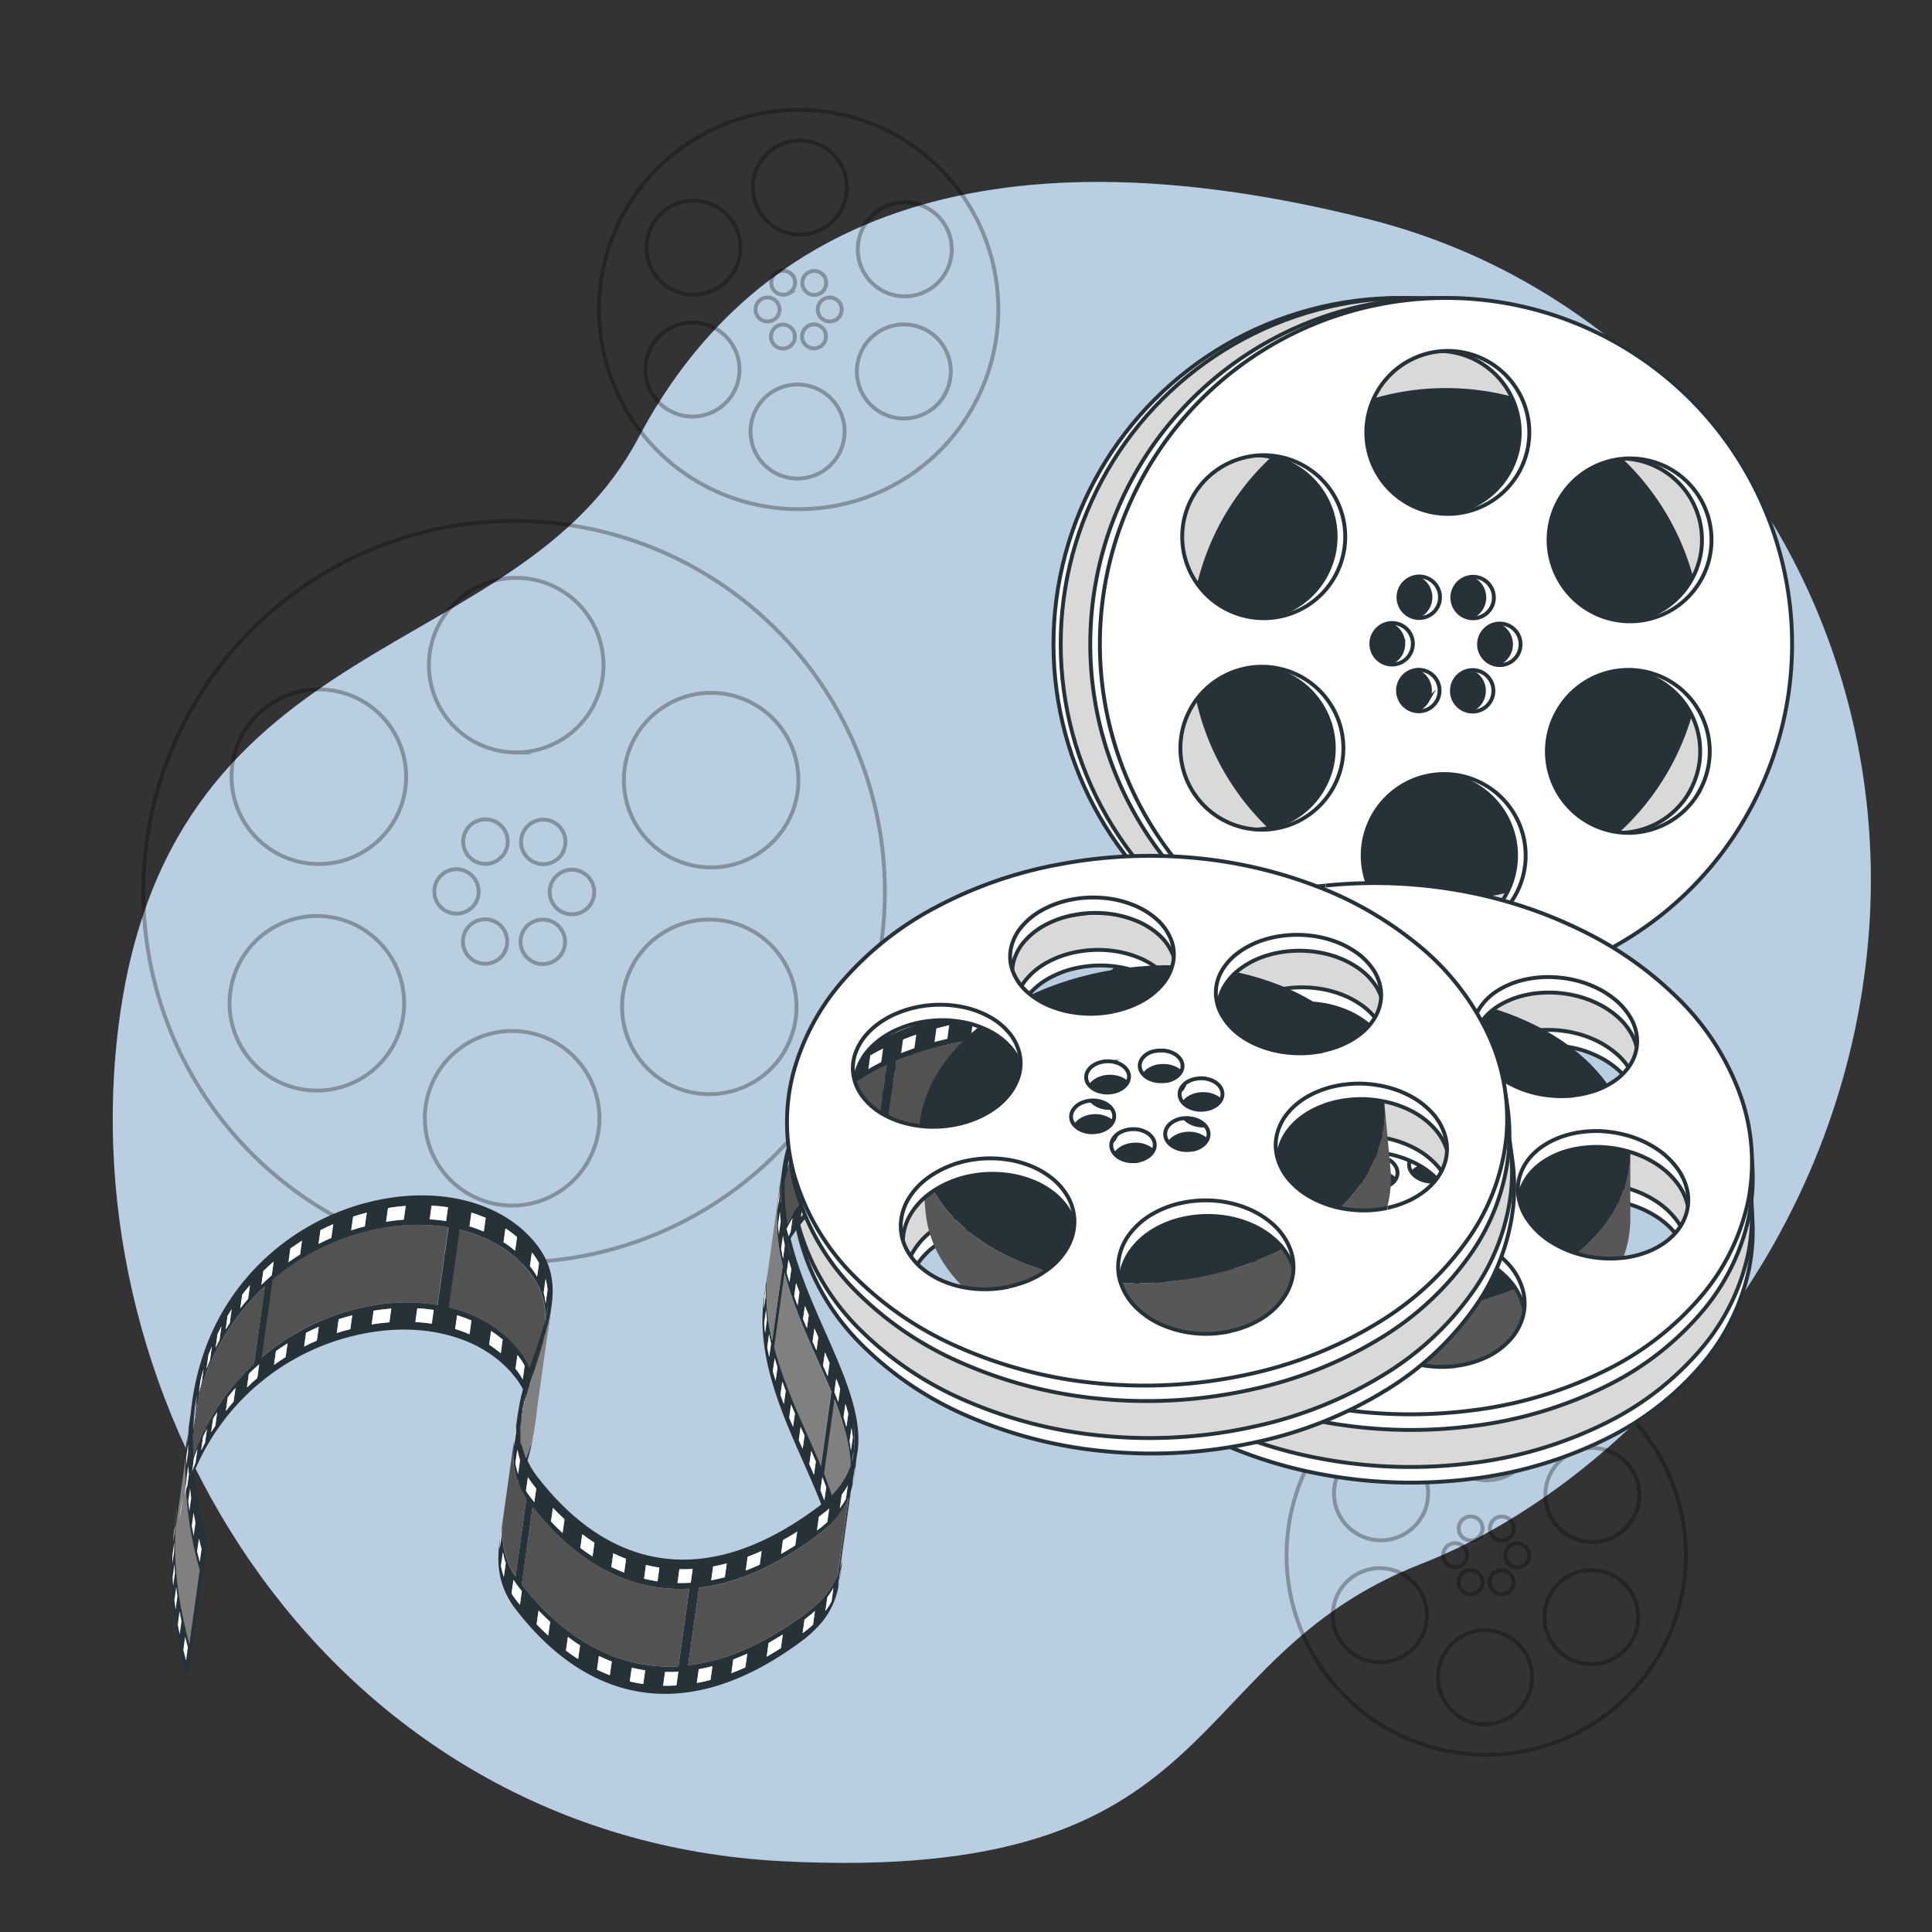 <svg xmlns="http://www.w3.org/2000/svg" viewBox="0 0 500 500"><rect x="0" y="0" width="500" height="500" fill="#333333" stroke="none"/><g id="freepik--background-simple--inject-8"><path d="M483,248.34C489.15,194.48,471,140.41,432.72,102c-18.79-18.89-44.5-36.7-78.65-45.3-95.78-24.12-157.85-2-188.88,56.67S45.11,161.92,31,263.1,85.59,475.59,202.29,481.67s101.68-52,165.52-76.95C416.63,385.67,473.89,328.7,483,248.34Z" style="fill:#185A9D"></path><path d="M483,248.34C489.15,194.48,471,140.41,432.72,102c-18.79-18.89-44.5-36.7-78.65-45.3-95.78-24.12-157.85-2-188.88,56.67S45.11,161.92,31,263.1,85.59,475.59,202.29,481.67s101.68-52,165.52-76.95C416.63,385.67,473.89,328.7,483,248.34Z" style="fill:#fff;opacity:0.7"></path></g><g id="freepik--film-rolls-4--inject-8"><path d="M206.69,28.43A51.67,51.67,0,1,0,258.36,80.1,51.67,51.67,0,0,0,206.69,28.43ZM228.09,54a12.16,12.16,0,1,1-4.46,16.61A12.15,12.15,0,0,1,228.09,54Zm-42.8,52.17a12.17,12.17,0,1,1,4.45-16.62A12.17,12.17,0,0,1,185.29,106.19Zm4.73-36a12.17,12.17,0,1,1-4.46-16.62A12.16,12.16,0,0,1,190,70.16Zm16.39,53.68a12.17,12.17,0,1,1,12.17-12.16A12.16,12.16,0,0,1,206.41,123.84Zm-2.15-48a3.1,3.1,0,1,1,1.12-4.23A3.1,3.1,0,0,1,204.26,75.79Zm1.06,12.8a3.1,3.1,0,1,1-1.15-4.23A3.09,3.09,0,0,1,205.32,88.59Zm-3.58-8.54A3.1,3.1,0,1,1,198.63,77,3.09,3.09,0,0,1,201.74,80.05Zm11.69-5.35a3.1,3.1,0,1,1-1.15-4.23A3.1,3.1,0,0,1,213.43,74.7ZM214.72,77a3.1,3.1,0,1,1-3.09,3.11A3.11,3.11,0,0,1,214.72,77Zm-5.61,7.37A3.1,3.1,0,1,1,208,88.65,3.1,3.1,0,0,1,209.11,84.41ZM207,60.69a12.17,12.17,0,1,1,12.17-12.16A12.15,12.15,0,0,1,207,60.69Zm37.47,41.52A12.17,12.17,0,1,1,240,85.59,12.16,12.16,0,0,1,244.43,102.21Z" style="fill:none;stroke:#000;stroke-miterlimit:10;opacity:0.3"></path><path d="M384.63,350.8a51.67,51.67,0,1,0,51.67,51.67A51.67,51.67,0,0,0,384.63,350.8ZM406,376.38A12.16,12.16,0,1,1,401.57,393,12.16,12.16,0,0,1,406,376.38Zm-42.8,52.17a12.17,12.17,0,1,1,4.45-16.62A12.16,12.16,0,0,1,363.23,428.55Zm4.73-36a12.16,12.16,0,1,1-4.46-16.61A12.17,12.17,0,0,1,368,392.52Zm16.39,53.69A12.17,12.17,0,1,1,396.52,434,12.17,12.17,0,0,1,384.35,446.21Zm-2.15-48a3.1,3.1,0,1,1,1.12-4.24A3.1,3.1,0,0,1,382.2,398.16ZM383.26,411a3.1,3.1,0,1,1-1.15-4.23A3.1,3.1,0,0,1,383.26,411Zm-3.58-8.54a3.1,3.1,0,1,1-3.1-3.08A3.08,3.08,0,0,1,379.68,402.41Zm11.69-5.35a3.1,3.1,0,1,1-1.15-4.23A3.1,3.1,0,0,1,391.37,397.06Zm1.29,2.35a3.1,3.1,0,1,1-3.09,3.11A3.1,3.1,0,0,1,392.66,399.41Zm-5.6,7.36a3.1,3.1,0,1,1-1.12,4.24A3.09,3.09,0,0,1,387.06,406.77Zm-2.16-23.71a12.17,12.17,0,1,1,12.17-12.17A12.16,12.16,0,0,1,384.9,383.06Zm37.47,41.51A12.16,12.16,0,1,1,417.92,408,12.17,12.17,0,0,1,422.37,424.57Z" style="fill:none;stroke:#000;stroke-miterlimit:10;opacity:0.3"></path><path d="M133,134.82a95.95,95.95,0,1,0,96,96A95.94,95.94,0,0,0,133,134.82Zm39.74,47.51a22.59,22.59,0,1,1-8.27,30.86A22.59,22.59,0,0,1,172.78,182.33ZM93.31,279.21a22.59,22.59,0,1,1,8.26-30.86A22.59,22.59,0,0,1,93.31,279.21Zm8.77-66.9a22.59,22.59,0,1,1-8.27-30.86A22.59,22.59,0,0,1,102.08,212.31ZM132.54,312a22.59,22.59,0,1,1,22.59-22.59A22.59,22.59,0,0,1,132.54,312Zm-4-89.22a5.76,5.76,0,1,1,2.07-7.87A5.75,5.75,0,0,1,128.54,222.77Zm2,23.75a5.75,5.75,0,1,1-2.13-7.85A5.76,5.76,0,0,1,130.5,246.52Zm-6.64-15.85a5.75,5.75,0,1,1-5.77-5.73A5.76,5.76,0,0,1,123.86,230.67Zm21.71-9.94a5.76,5.76,0,1,1-2.14-7.85A5.75,5.75,0,0,1,145.57,220.73Zm2.39,4.36a5.76,5.76,0,1,1-5.74,5.77A5.75,5.75,0,0,1,148,225.09Zm-10.41,13.68a5.75,5.75,0,1,1-2.08,7.86A5.76,5.76,0,0,1,137.55,238.77Zm-4-44.05a22.59,22.59,0,1,1,22.59-22.59A22.59,22.59,0,0,1,133.55,194.72Zm69.58,77.1A22.59,22.59,0,1,1,194.86,241,22.59,22.59,0,0,1,203.13,271.82Z" style="fill:none;stroke:#000;stroke-miterlimit:10;opacity:0.3"></path></g><g id="freepik--film-roll-3--inject-8"><circle cx="362.21" cy="166.68" r="89.57" transform="translate(-11.77 304.94) rotate(-45)" style="fill:#fff;stroke:#263238;stroke-miterlimit:10"></circle><circle cx="364.08" cy="166.68" r="89.57" transform="translate(-11.22 306.26) rotate(-45)" style="fill:#d9d9d9;stroke:#263238;stroke-miterlimit:10"></circle><circle cx="374.22" cy="166.68" r="65.75" style="fill:#263238;stroke:#263238;stroke-miterlimit:10"></circle><path d="M371.74,77.11a89.57,89.57,0,1,0,89.56,89.57A89.57,89.57,0,0,0,371.74,77.11Zm37.09,44.35a21.09,21.09,0,1,1-7.72,28.8A21.08,21.08,0,0,1,408.83,121.46ZM334.64,211.9a21.09,21.09,0,1,1,7.72-28.81A21.09,21.09,0,0,1,334.64,211.9Zm8.19-62.46a21.09,21.09,0,1,1-7.71-28.8A21.07,21.07,0,0,1,342.83,149.44Zm28.43,93.06a21.09,21.09,0,1,1,21.09-21.09A21.09,21.09,0,0,1,371.26,242.5Zm-3.73-83.29a5.37,5.37,0,1,1,1.94-7.34A5.36,5.36,0,0,1,367.53,159.21Zm1.84,22.17a5.37,5.37,0,1,1-2-7.33A5.37,5.37,0,0,1,369.37,181.38Zm-6.2-14.79a5.37,5.37,0,1,1-5.39-5.35A5.38,5.38,0,0,1,363.17,166.59Zm20.26-9.28a5.37,5.37,0,1,1-2-7.33A5.38,5.38,0,0,1,383.43,157.31Zm2.23,4.07a5.37,5.37,0,1,1-5.35,5.39A5.37,5.37,0,0,1,385.66,161.38Zm-9.72,12.76a5.38,5.38,0,1,1-1.93,7.35A5.38,5.38,0,0,1,375.94,174.14ZM372.21,133a21.09,21.09,0,1,1,21.09-21.09A21.09,21.09,0,0,1,372.21,133Zm65,72a21.09,21.09,0,1,1-7.72-28.81A21.09,21.09,0,0,1,437.17,205Z" style="fill:#fff;stroke:#263238;stroke-miterlimit:10"></path><path d="M374.22,77.11a89.57,89.57,0,1,0,89.57,89.57A89.57,89.57,0,0,0,374.22,77.11Zm37.1,44.35a21.08,21.08,0,1,1-7.72,28.8A21.07,21.07,0,0,1,411.32,121.46ZM337.13,211.9a21.09,21.09,0,1,1,7.71-28.81A21.09,21.09,0,0,1,337.13,211.9Zm8.19-62.46a21.09,21.09,0,1,1-7.72-28.8A21.08,21.08,0,0,1,345.32,149.44Zm28.43,93.06a21.09,21.09,0,1,1,21.09-21.09A21.09,21.09,0,0,1,373.75,242.5ZM370,159.21a5.37,5.37,0,1,1,1.94-7.34A5.36,5.36,0,0,1,370,159.21Zm1.84,22.17a5.37,5.37,0,1,1-2-7.33A5.37,5.37,0,0,1,371.85,181.38Zm-6.2-14.79a5.37,5.37,0,1,1-5.39-5.35A5.37,5.37,0,0,1,365.65,166.59Zm20.26-9.28a5.37,5.37,0,1,1-2-7.33A5.38,5.38,0,0,1,385.91,157.31Zm2.23,4.07a5.37,5.37,0,1,1-5.35,5.39A5.36,5.36,0,0,1,388.14,161.38Zm-9.71,12.76a5.37,5.37,0,1,1-1.94,7.35A5.37,5.37,0,0,1,378.43,174.14ZM374.69,133a21.09,21.09,0,1,1,21.09-21.09A21.08,21.08,0,0,1,374.69,133Zm65,72a21.09,21.09,0,1,1-7.72-28.81A21.09,21.09,0,0,1,439.65,205Z" style="fill:#fff;stroke:#263238;stroke-miterlimit:10"></path></g><g id="freepik--film-roll-2--inject-8"><path d="M376.91,371.24a29.54,29.54,0,0,1-9.12-.31,28.21,28.21,0,0,1-8.14-2.88,22.39,22.39,0,0,1-6.25-5,16,16,0,0,1-3.48-6.52,13.21,13.21,0,0,1,0-6.87,14.69,14.69,0,0,1,3.35-5.95,19.56,19.56,0,0,1,6-4.42,26.08,26.08,0,0,1,8.18-2.31,29.76,29.76,0,0,1,8.86.31,28,28,0,0,1,7.95,2.76,22.49,22.49,0,0,1,6.23,4.78,16.5,16.5,0,0,1,3.65,6.38,13.29,13.29,0,0,1,.21,6.87,14.48,14.48,0,0,1-3.16,6.07,19.17,19.17,0,0,1-6,4.6,25.49,25.49,0,0,1-8.33,2.45m-5.28-47.72a7.68,7.68,0,0,1-1.44,0,7.54,7.54,0,0,1-1.42-.25,6.84,6.84,0,0,1-1.32-.52,5.37,5.37,0,0,1-1.15-.77,4.41,4.41,0,0,1-1.14-1.47,3.32,3.32,0,0,1-.3-1.59,3.37,3.37,0,0,1,.52-1.53,4.36,4.36,0,0,1,1.33-1.26,4.3,4.3,0,0,1,.6-.32,5.93,5.93,0,0,1,.63-.26c.22-.07.45-.13.67-.18s.46-.08.7-.11a7.49,7.49,0,0,1,1.42,0,6.71,6.71,0,0,1,1.41.24,7.51,7.51,0,0,1,1.32.51,5.57,5.57,0,0,1,1.14.77,4.28,4.28,0,0,1,1.14,1.46,3.21,3.21,0,0,1-.19,3.12,4.35,4.35,0,0,1-1.32,1.27,5.76,5.76,0,0,1-.6.33,5.9,5.9,0,0,1-.63.25,5.61,5.61,0,0,1-.67.19c-.23,0-.46.08-.7.11m48.63,19.75c-.92.11-1.85.17-2.81.19a27.88,27.88,0,0,1-2.88-.09c-1-.08-1.94-.2-2.92-.38a27.58,27.58,0,0,1-2.93-.68,27,27,0,0,1-7.81-3.62,20.41,20.41,0,0,1-5.35-5.29,14.34,14.34,0,0,1-2.45-6.21,12.12,12.12,0,0,1,.89-6.44,13.91,13.91,0,0,1,2.49-3.84,16.77,16.77,0,0,1,3.68-3,21.81,21.81,0,0,1,4.58-2.12,26.18,26.18,0,0,1,5.25-1.14q1.35-.15,2.73-.18c.93,0,1.87,0,2.81.09s1.89.2,2.84.37,1.9.39,2.85.65A27.08,27.08,0,0,1,428.9,315a20.88,20.88,0,0,1,5.4,5.12,14.89,14.89,0,0,1,2.63,6.12,12.17,12.17,0,0,1-.66,6.48,13.39,13.39,0,0,1-2.38,3.94,16.55,16.55,0,0,1-3.64,3.14,20.85,20.85,0,0,1-4.63,2.22,26.18,26.18,0,0,1-5.36,1.22m-63-18.16c-.23,0-.47,0-.71.05l-.72,0a6.09,6.09,0,0,1-.73-.1,6.41,6.41,0,0,1-.73-.17,6.29,6.29,0,0,1-1.94-.89,4.83,4.83,0,0,1-1.31-1.32,3.45,3.45,0,0,1-.57-1.56,3.06,3.06,0,0,1,.28-1.64,3.61,3.61,0,0,1,.67-1,5,5,0,0,1,1-.78,6.27,6.27,0,0,1,2.58-.84c.23,0,.47,0,.7-.05l.72,0a6.38,6.38,0,0,1,.73.1c.24,0,.48.1.72.16a6.86,6.86,0,0,1,1.93.89,5,5,0,0,1,1.32,1.31,3.58,3.58,0,0,1,.58,1.56,3.12,3.12,0,0,1-.26,1.63,3.73,3.73,0,0,1-.67,1,4.67,4.67,0,0,1-1,.78,5.56,5.56,0,0,1-1.21.56,6.91,6.91,0,0,1-1.38.3m-36.35,29.31a30.19,30.19,0,0,1-5.86.11,29.64,29.64,0,0,1-5.73-1,26.54,26.54,0,0,1-5.28-2.14,21.88,21.88,0,0,1-4.5-3.21,16.5,16.5,0,0,1-4.21-6.05,13.06,13.06,0,0,1-.78-6.48,13.76,13.76,0,0,1,2.49-6.15,18.33,18.33,0,0,1,5.6-5.07,21.55,21.55,0,0,1,2.43-1.27,24.87,24.87,0,0,1,2.57-1,27.08,27.08,0,0,1,2.68-.71,25.82,25.82,0,0,1,2.75-.45,29.35,29.35,0,0,1,5.7-.1,29.76,29.76,0,0,1,5.58,1,26.75,26.75,0,0,1,5.17,2A22.51,22.51,0,0,1,334,327a16.6,16.6,0,0,1,4.32,5.88,13.15,13.15,0,0,1,1,6.44,13.67,13.67,0,0,1-2.28,6.24,18,18,0,0,1-5.53,5.24,22.11,22.11,0,0,1-2.44,1.33,24.52,24.52,0,0,1-2.61,1.05c-.9.3-1.81.56-2.74.77s-1.87.36-2.82.48m55.24-40.92a7.75,7.75,0,0,1-2.21-.08,6.72,6.72,0,0,1-2-.68,5.64,5.64,0,0,1-1.54-1.15,3.87,3.87,0,0,1-.88-1.53,3,3,0,0,1,0-1.62,3.34,3.34,0,0,1,.79-1.42,4.79,4.79,0,0,1,1.47-1.06,6.52,6.52,0,0,1,2-.56h0a7.68,7.68,0,0,1,2.2.08,7.16,7.16,0,0,1,2,.67,5.51,5.51,0,0,1,1.53,1.14,4,4,0,0,1,.89,1.52,3.08,3.08,0,0,1,0,1.62,3.24,3.24,0,0,1-.79,1.42,4.72,4.72,0,0,1-1.47,1.08,6.26,6.26,0,0,1-2,.56h0m-28.47,3.11a7.75,7.75,0,0,1-2.21-.08,7.28,7.28,0,0,1-2-.68,5.37,5.37,0,0,1-1.51-1.16,3.65,3.65,0,0,1-.84-1.54,3,3,0,0,1,0-1.63,3.36,3.36,0,0,1,.83-1.43,5,5,0,0,1,1.51-1.07,6.73,6.73,0,0,1,2-.56h0a7.33,7.33,0,0,1,2.2.08,7,7,0,0,1,2,.67,5.49,5.49,0,0,1,1.51,1.15,3.69,3.69,0,0,1,.85,1.53,3,3,0,0,1,0,1.63,3.56,3.56,0,0,1-.82,1.43A4.86,4.86,0,0,1,349.8,316a6.25,6.25,0,0,1-2.06.57h0m18.87-11.45c-.23,0-.46,0-.69,0s-.48,0-.71,0a4.43,4.43,0,0,1-.72-.09,6.2,6.2,0,0,1-.72-.16,6.44,6.44,0,0,1-1.91-.87,4.81,4.81,0,0,1-1.3-1.28,3.33,3.33,0,0,1-.57-1.51,2.94,2.94,0,0,1,.26-1.58,3.41,3.41,0,0,1,.65-.95,4.43,4.43,0,0,1,1-.75,5.05,5.05,0,0,1,1.18-.53,7.07,7.07,0,0,1,1.34-.29c.23,0,.46,0,.69,0s.47,0,.7,0l.72.09c.23,0,.47.1.71.16a6.64,6.64,0,0,1,1.9.87,4.75,4.75,0,0,1,1.3,1.26A3.26,3.26,0,0,1,371,301a3,3,0,0,1-.24,1.58,3.62,3.62,0,0,1-.65,1,4.8,4.8,0,0,1-.95.76,6.14,6.14,0,0,1-1.19.53,6.47,6.47,0,0,1-1.35.29m-14.1,1.52a7.49,7.49,0,0,1-1.42,0,6.51,6.51,0,0,1-1.4-.24,6.36,6.36,0,0,1-1.3-.5,5.84,5.84,0,0,1-1.13-.75,4.3,4.3,0,0,1-1.1-1.44,3.21,3.21,0,0,1-.27-1.54,3.25,3.25,0,0,1,.54-1.49,4.41,4.41,0,0,1,1.33-1.23,5.65,5.65,0,0,1,.6-.31c.2-.09.42-.17.63-.24s.44-.13.67-.18.45-.08.69-.11a7.63,7.63,0,0,1,2.8.22,7.15,7.15,0,0,1,1.29.49,5.76,5.76,0,0,1,1.12.75,4,4,0,0,1,1.1,1.43,3.11,3.11,0,0,1,.29,1.54,3.19,3.19,0,0,1-.53,1.49,4.2,4.2,0,0,1-1.33,1.24c-.19.12-.39.22-.59.32s-.42.17-.64.24-.44.13-.66.18a5.5,5.5,0,0,1-.69.11m55-5.48a29.92,29.92,0,0,1-11-.87,26.9,26.9,0,0,1-5.13-2,22.83,22.83,0,0,1-4.47-2.93,16.81,16.81,0,0,1-4.39-5.51,11.91,11.91,0,0,1-1.19-5.91,11.48,11.48,0,0,1,1.93-5.59,15.44,15.44,0,0,1,4.95-4.6,24.3,24.3,0,0,1,2.21-1.15,24,24,0,0,1,2.37-.89,25.24,25.24,0,0,1,2.49-.65c.84-.17,1.7-.3,2.57-.4a28.51,28.51,0,0,1,5.39-.06,29.23,29.23,0,0,1,5.34.91,27.08,27.08,0,0,1,5,1.88,23.12,23.12,0,0,1,4.43,2.82,17.21,17.21,0,0,1,4.49,5.37,12.17,12.17,0,0,1,1.39,5.87,11.31,11.31,0,0,1-1.73,5.66,15,15,0,0,1-4.88,4.75,19.8,19.8,0,0,1-2.22,1.21,21,21,0,0,1-2.4.94,23.53,23.53,0,0,1-2.53.68,25.29,25.29,0,0,1-2.63.43m-96.16,10.12q-1.38.15-2.79.18c-.94,0-1.89,0-2.84-.09s-1.91-.2-2.86-.37a28.92,28.92,0,0,1-2.83-.66,24.29,24.29,0,0,1-7.39-3.47,17.35,17.35,0,0,1-4.83-5.06,12.54,12.54,0,0,1-1.86-5.94,11.8,11.8,0,0,1,1.45-6.15,14.76,14.76,0,0,1,2.81-3.67,19,19,0,0,1,3.9-2.88,24.64,24.64,0,0,1,4.72-2,28.35,28.35,0,0,1,5.29-1.08c.89-.09,1.8-.15,2.72-.16s1.84,0,2.76.09,1.86.19,2.78.36,1.85.37,2.76.62a24.83,24.83,0,0,1,7.27,3.33,17.64,17.64,0,0,1,4.88,4.91,12.73,12.73,0,0,1,2.06,5.85,11.76,11.76,0,0,1-1.23,6.19,14.73,14.73,0,0,1-2.71,3.76,18.78,18.78,0,0,1-3.88,3,24,24,0,0,1-4.78,2.11,27.84,27.84,0,0,1-5.4,1.15M354.49,286a29.43,29.43,0,0,1-8.51-.31,27.32,27.32,0,0,1-7.55-2.55,20.38,20.38,0,0,1-5.75-4.34,13.53,13.53,0,0,1-3.15-5.68,10.73,10.73,0,0,1,.14-6,12.8,12.8,0,0,1,3.22-5.15,18.63,18.63,0,0,1,5.72-3.81,25.69,25.69,0,0,1,7.68-2,29.33,29.33,0,0,1,8.29.32A27.09,27.09,0,0,1,362,259a20.65,20.65,0,0,1,5.74,4.19,13.91,13.91,0,0,1,3.29,5.57,10.83,10.83,0,0,1,.08,6A12.68,12.68,0,0,1,368,280a18.31,18.31,0,0,1-5.71,4,25.36,25.36,0,0,1-7.82,2.08m-11.24-39.13a110.36,110.36,0,0,0-32.62,8.26,83.77,83.77,0,0,0-25.06,16.35,60.08,60.08,0,0,0-15.06,22.7,50.66,50.66,0,0,0-2,27.19,61,61,0,0,0,12.94,26.73A88.13,88.13,0,0,0,307,369.05a116.49,116.49,0,0,0,34.52,12.4,125.53,125.53,0,0,0,39.12,1.3A107.27,107.27,0,0,0,416,372.21a77.14,77.14,0,0,0,24.72-19.37,55.78,55.78,0,0,0,12-24.81,51.69,51.69,0,0,0-2.19-27.15,66.67,66.67,0,0,0-15.7-24.46,94,94,0,0,0-25.22-17.91,118.15,118.15,0,0,0-31.44-10.28,125.35,125.35,0,0,0-34.88-1.35" style="fill:#fff;stroke:#263238;stroke-miterlimit:10"></path><path d="M376.74,367.18a29.53,29.53,0,0,1-9.12-.31,27.93,27.93,0,0,1-8.14-2.89,22,22,0,0,1-6.25-5,16.17,16.17,0,0,1-3.49-6.52,13.32,13.32,0,0,1,0-6.87,14.72,14.72,0,0,1,3.35-5.94,19.4,19.4,0,0,1,6-4.42,25.81,25.81,0,0,1,8.18-2.31,29.43,29.43,0,0,1,8.86.31,28,28,0,0,1,8,2.76,22.64,22.64,0,0,1,6.23,4.78,16.43,16.43,0,0,1,3.65,6.38,13.26,13.26,0,0,1,.21,6.86,14.36,14.36,0,0,1-3.16,6.07,19.35,19.35,0,0,1-6,4.61,25.73,25.73,0,0,1-8.33,2.45m-5.28-47.72a7.69,7.69,0,0,1-1.44,0,6.82,6.82,0,0,1-1.42-.25,6,6,0,0,1-1.32-.51,6.15,6.15,0,0,1-1.16-.77,4.43,4.43,0,0,1-1.13-1.48,3.2,3.2,0,0,1-.3-1.59,3.33,3.33,0,0,1,.52-1.52,4.28,4.28,0,0,1,1.33-1.27l.59-.32c.21-.09.42-.18.64-.25s.44-.13.67-.18a5.5,5.5,0,0,1,.69-.11,6.85,6.85,0,0,1,1.43,0,7.44,7.44,0,0,1,1.41.25,5.94,5.94,0,0,1,1.31.51,5.37,5.37,0,0,1,1.15.77,4.28,4.28,0,0,1,1.14,1.46,3.19,3.19,0,0,1-.19,3.11,4.52,4.52,0,0,1-1.92,1.6,4.91,4.91,0,0,1-.63.26c-.22.07-.45.13-.68.18s-.46.09-.69.12m48.63,19.74c-.92.11-1.86.18-2.81.2s-1.91,0-2.88-.09-1.94-.21-2.92-.38-2-.4-2.93-.68a27.27,27.27,0,0,1-7.81-3.62,20.45,20.45,0,0,1-5.36-5.29,14.48,14.48,0,0,1-2.44-6.22,12.09,12.09,0,0,1,.89-6.43,13.77,13.77,0,0,1,2.49-3.84,16.77,16.77,0,0,1,3.68-3,21.32,21.32,0,0,1,4.58-2.12,26.18,26.18,0,0,1,5.25-1.14c.89-.1,1.81-.16,2.73-.18s1.86,0,2.81.09,1.89.2,2.84.37,1.9.38,2.85.65a26.81,26.81,0,0,1,7.67,3.47,20.64,20.64,0,0,1,5.39,5.11,14.87,14.87,0,0,1,2.64,6.13,12.12,12.12,0,0,1-.66,6.47,13.43,13.43,0,0,1-2.38,3.95,16.78,16.78,0,0,1-3.64,3.13,21.33,21.33,0,0,1-4.63,2.23,25.53,25.53,0,0,1-5.36,1.21m-63-18.15c-.23,0-.47,0-.71,0a5.77,5.77,0,0,1-.72,0c-.24,0-.49-.05-.73-.09s-.49-.1-.73-.17a6.79,6.79,0,0,1-1.94-.89A4.83,4.83,0,0,1,351,318.6a3.44,3.44,0,0,1-.57-1.57,3,3,0,0,1,.28-1.63,3.61,3.61,0,0,1,.67-1,4.37,4.37,0,0,1,1-.78,5.8,5.8,0,0,1,1.21-.55,7.39,7.39,0,0,1,1.37-.3c.23,0,.46,0,.7,0s.48,0,.72,0,.48.05.72.09.49.1.73.17a6.59,6.59,0,0,1,1.93.89,4.66,4.66,0,0,1,1.31,1.31,3.4,3.4,0,0,1,.59,1.55,3.05,3.05,0,0,1-.27,1.64,3.57,3.57,0,0,1-.66,1,4.41,4.41,0,0,1-1,.79,6.08,6.08,0,0,1-1.21.56,7.69,7.69,0,0,1-1.38.3m-36.35,29.3a30.2,30.2,0,0,1-5.86.12,29.66,29.66,0,0,1-5.73-1,26.51,26.51,0,0,1-5.28-2.13,22.38,22.38,0,0,1-4.5-3.21,16.46,16.46,0,0,1-4.21-6.05,13.1,13.1,0,0,1-.78-6.49,14,14,0,0,1,2.48-6.15,18.62,18.62,0,0,1,5.61-5.07,23.32,23.32,0,0,1,2.43-1.27,27.31,27.31,0,0,1,2.57-1c.87-.28,1.77-.52,2.68-.72s1.82-.34,2.75-.45a30.16,30.16,0,0,1,5.7-.09,29.76,29.76,0,0,1,5.58,1,26.75,26.75,0,0,1,5.17,2,22.46,22.46,0,0,1,4.47,3.08,16.63,16.63,0,0,1,4.32,5.89,13.15,13.15,0,0,1,1,6.44,13.7,13.7,0,0,1-2.28,6.23,18,18,0,0,1-5.53,5.25,23.91,23.91,0,0,1-2.44,1.33,24.52,24.52,0,0,1-2.61,1.05,25.84,25.84,0,0,1-2.74.76,26.78,26.78,0,0,1-2.82.48M376,309.43a7.09,7.09,0,0,1-2.21-.08,7,7,0,0,1-2-.67,5.33,5.33,0,0,1-1.54-1.16,3.84,3.84,0,0,1-.88-1.52,3,3,0,0,1,0-1.63,3.37,3.37,0,0,1,.79-1.41,4.79,4.79,0,0,1,1.47-1.06,6.52,6.52,0,0,1,2-.56h0a7.68,7.68,0,0,1,2.2.08,7,7,0,0,1,2,.66,5.64,5.64,0,0,1,1.54,1.15,4,4,0,0,1,.89,1.52,3.08,3.08,0,0,1,0,1.62,3.3,3.3,0,0,1-.79,1.42,4.54,4.54,0,0,1-1.47,1.07,6.52,6.52,0,0,1-2,.57h0m-28.47,3.11a7.09,7.09,0,0,1-2.21-.08,6.94,6.94,0,0,1-2-.67,5.4,5.4,0,0,1-1.51-1.17,3.69,3.69,0,0,1-.85-1.53,3.14,3.14,0,0,1,0-1.64,3.46,3.46,0,0,1,.84-1.42,4.84,4.84,0,0,1,1.51-1.07,6.45,6.45,0,0,1,2-.56h0a7.67,7.67,0,0,1,2.2.08,7,7,0,0,1,2,.67,5.33,5.33,0,0,1,1.51,1.16,3.69,3.69,0,0,1,.85,1.53,3,3,0,0,1,0,1.63,3.63,3.63,0,0,1-.82,1.43,4.86,4.86,0,0,1-1.51,1.08,6.78,6.78,0,0,1-2.06.57h0m18.87-11.44c-.23,0-.46,0-.7,0a5.46,5.46,0,0,1-.7,0q-.36,0-.72-.09c-.24,0-.48-.1-.72-.16a6.44,6.44,0,0,1-1.91-.87,4.81,4.81,0,0,1-1.3-1.28,3.38,3.38,0,0,1-.57-1.51,2.93,2.93,0,0,1,.26-1.58,3.41,3.41,0,0,1,.65-.95,4.8,4.8,0,0,1,1-.76,6,6,0,0,1,1.18-.53,7.07,7.07,0,0,1,1.34-.28,5.32,5.32,0,0,1,.69,0,5.46,5.46,0,0,1,.7,0c.24,0,.48.05.71.09s.48.1.71.16a6.56,6.56,0,0,1,1.91.86,4.92,4.92,0,0,1,1.3,1.27,3.37,3.37,0,0,1,.59,1.5,3,3,0,0,1-.24,1.58,3.62,3.62,0,0,1-.65,1,4.18,4.18,0,0,1-.95.76,5.61,5.61,0,0,1-1.19.54,6.61,6.61,0,0,1-1.35.29m-14.1,1.52a7.49,7.49,0,0,1-1.42,0,8,8,0,0,1-1.4-.24,7,7,0,0,1-1.3-.5,5.46,5.46,0,0,1-1.13-.76,4.05,4.05,0,0,1-1.1-1.43,3.25,3.25,0,0,1-.27-1.55,3.21,3.21,0,0,1,.54-1.48,4.41,4.41,0,0,1,1.33-1.23,4.25,4.25,0,0,1,.6-.31,4.35,4.35,0,0,1,.63-.25,7.83,7.83,0,0,1,1.35-.28,8.42,8.42,0,0,1,1.42,0,8,8,0,0,1,1.38.24,7,7,0,0,1,1.3.5,6.08,6.08,0,0,1,1.12.75,4.11,4.11,0,0,1,1.1,1.42,3.05,3.05,0,0,1,.28,1.55,3.11,3.11,0,0,1-.52,1.49,4.31,4.31,0,0,1-1.33,1.24,4.75,4.75,0,0,1-.59.31,5,5,0,0,1-.64.25c-.21.07-.44.13-.66.18s-.46.08-.69.11m55-5.48a29.92,29.92,0,0,1-11-.87,27.58,27.58,0,0,1-5.13-2,23.77,23.77,0,0,1-4.47-2.93,16.74,16.74,0,0,1-4.39-5.52,11.87,11.87,0,0,1-1.19-5.9,11.48,11.48,0,0,1,1.93-5.59,15.44,15.44,0,0,1,4.95-4.6,22,22,0,0,1,2.21-1.15,21.75,21.75,0,0,1,2.37-.89,22.73,22.73,0,0,1,2.49-.65c.84-.17,1.7-.31,2.57-.4a29.48,29.48,0,0,1,10.73.85,27.05,27.05,0,0,1,5,1.87,23.66,23.66,0,0,1,4.43,2.83,17,17,0,0,1,4.49,5.37,12.14,12.14,0,0,1,1.39,5.86,11.45,11.45,0,0,1-1.73,5.67,15.12,15.12,0,0,1-4.88,4.75,18.24,18.24,0,0,1-2.22,1.2,21,21,0,0,1-2.4.95,23.53,23.53,0,0,1-2.53.68,25.29,25.29,0,0,1-2.63.43m-96.16,10.11a25.8,25.8,0,0,1-2.79.18,26.94,26.94,0,0,1-2.84-.09,27.93,27.93,0,0,1-2.86-.36,28.26,28.26,0,0,1-2.83-.66,24.3,24.3,0,0,1-7.39-3.48,17.2,17.2,0,0,1-4.83-5,12.43,12.43,0,0,1-1.86-6,11.77,11.77,0,0,1,1.45-6.14A14.78,14.78,0,0,1,290,282a19,19,0,0,1,3.91-2.88,24,24,0,0,1,4.72-2,27.56,27.56,0,0,1,5.29-1.08,27,27,0,0,1,2.72-.16,25.53,25.53,0,0,1,2.76.09c.93.07,1.86.19,2.78.35s1.85.38,2.76.63a24.57,24.57,0,0,1,7.27,3.33,17.75,17.75,0,0,1,4.88,4.9,12.64,12.64,0,0,1,2.05,5.86,11.71,11.71,0,0,1-1.22,6.18,14.73,14.73,0,0,1-2.71,3.76,18.45,18.45,0,0,1-3.88,3,23.76,23.76,0,0,1-4.78,2.12,27.11,27.11,0,0,1-5.4,1.14M354.32,282a29.08,29.08,0,0,1-8.51-.32,27,27,0,0,1-7.55-2.55,20.2,20.2,0,0,1-5.75-4.34,13.61,13.61,0,0,1-3.16-5.68,10.69,10.69,0,0,1,.15-6,12.63,12.63,0,0,1,3.22-5.15,18.71,18.71,0,0,1,5.72-3.82,25.68,25.68,0,0,1,7.68-2,29.34,29.34,0,0,1,8.29.31,27.1,27.1,0,0,1,7.39,2.45,20.45,20.45,0,0,1,5.74,4.19,13.85,13.85,0,0,1,3.29,5.57,10.8,10.8,0,0,1,.08,6,12.62,12.62,0,0,1-3.06,5.26,18.29,18.29,0,0,1-5.71,4,25.36,25.36,0,0,1-7.82,2.08m-11.24-39.14a110.82,110.82,0,0,0-32.63,8.27,83.66,83.66,0,0,0-25.05,16.35,59.92,59.92,0,0,0-15.06,22.7,50.66,50.66,0,0,0-2,27.19,61,61,0,0,0,12.94,26.73A88.13,88.13,0,0,0,306.78,365a116.38,116.38,0,0,0,34.52,12.39,125.23,125.23,0,0,0,39.12,1.31,107.27,107.27,0,0,0,35.38-10.54,77.16,77.16,0,0,0,24.72-19.38,55.68,55.68,0,0,0,12-24.81,51.56,51.56,0,0,0-2.2-27.14,66.51,66.51,0,0,0-15.69-24.46,94,94,0,0,0-25.22-17.92A118.87,118.87,0,0,0,378,244.16a126.12,126.12,0,0,0-34.88-1.35" style="fill:#d9d9d9;stroke:#263238;stroke-miterlimit:10"></path><path d="M361.52,339.26c-33.37,0-60.41-18.33-60.41-40.95v17.14c0,22.62,27,41,60.41,41s60.4-18.34,60.4-41V298.31C421.92,320.93,394.88,339.26,361.52,339.26Z" style="fill:#575757"></path><ellipse cx="361.52" cy="298.31" rx="60.41" ry="40.95" style="fill:#263238"></ellipse><path d="M376.91,357.6a29.24,29.24,0,0,1-9.12-.3,27.93,27.93,0,0,1-8.14-2.89,22.21,22.21,0,0,1-6.25-5,16,16,0,0,1-3.48-6.52,13.21,13.21,0,0,1,0-6.87,14.65,14.65,0,0,1,3.35-5.94,19.4,19.4,0,0,1,6-4.42,25.55,25.55,0,0,1,8.18-2.31,29.11,29.11,0,0,1,8.86.31,27.73,27.73,0,0,1,7.95,2.76,22.47,22.47,0,0,1,6.23,4.77,16.57,16.57,0,0,1,3.65,6.38,13.3,13.3,0,0,1,.21,6.87,14.36,14.36,0,0,1-3.16,6.07,19.17,19.17,0,0,1-6,4.6,25.49,25.49,0,0,1-8.33,2.45m-5.28-47.71a7.69,7.69,0,0,1-1.44,0,7.36,7.36,0,0,1-2.74-.76,5.81,5.81,0,0,1-1.15-.78,4.41,4.41,0,0,1-1.14-1.47,3.16,3.16,0,0,1,.22-3.11,4.27,4.27,0,0,1,1.33-1.27,5.7,5.7,0,0,1,.6-.32,4.35,4.35,0,0,1,.63-.25c.22-.07.45-.13.67-.18s.46-.09.7-.12a7.49,7.49,0,0,1,1.42,0,8.31,8.31,0,0,1,1.41.24,7.51,7.51,0,0,1,1.32.51,6,6,0,0,1,1.14.77,4.48,4.48,0,0,1,1.14,1.46,3.21,3.21,0,0,1-.19,3.12,4.38,4.38,0,0,1-1.32,1.28,5.7,5.7,0,0,1-.6.32,5.93,5.93,0,0,1-.63.26c-.22.07-.45.13-.67.18s-.46.09-.7.12m48.63,19.74c-.92.11-1.85.17-2.81.19s-1.91,0-2.88-.08-1.94-.21-2.92-.38-2-.41-2.93-.69a26.74,26.74,0,0,1-7.81-3.62,20.23,20.23,0,0,1-5.35-5.28,14.42,14.42,0,0,1-2.45-6.22,12.09,12.09,0,0,1,.89-6.43,13.82,13.82,0,0,1,2.49-3.85,17.06,17.06,0,0,1,3.68-3,21.81,21.81,0,0,1,4.58-2.12A26.89,26.89,0,0,1,410,297c.9-.1,1.81-.16,2.73-.17a26.46,26.46,0,0,1,2.81.09,27.91,27.91,0,0,1,2.84.36q1.42.25,2.85.66a27.07,27.07,0,0,1,7.67,3.46,20.88,20.88,0,0,1,5.4,5.12,14.87,14.87,0,0,1,2.63,6.13,12.13,12.13,0,0,1-.66,6.47,13.26,13.26,0,0,1-2.38,3.94,16.55,16.55,0,0,1-3.64,3.14,21.33,21.33,0,0,1-4.63,2.23,25.53,25.53,0,0,1-5.36,1.21m-63-18.16a5.52,5.52,0,0,1-.71,0,5.77,5.77,0,0,1-.72,0c-.24,0-.49-.05-.73-.09s-.49-.1-.73-.17a6.55,6.55,0,0,1-1.94-.9,4.83,4.83,0,0,1-1.31-1.32,3.45,3.45,0,0,1-.57-1.56,3.08,3.08,0,0,1,.28-1.64,3.42,3.42,0,0,1,.67-1,4.37,4.37,0,0,1,1-.78,6,6,0,0,1,1.21-.55,7.39,7.39,0,0,1,1.37-.3c.23,0,.47,0,.7,0a5.77,5.77,0,0,1,.72,0l.73.09a6.25,6.25,0,0,1,.72.17,6.34,6.34,0,0,1,1.93.89,5,5,0,0,1,1.32,1.3,3.58,3.58,0,0,1,.58,1.56,3.16,3.16,0,0,1-.26,1.64,3.84,3.84,0,0,1-.67,1,4.71,4.71,0,0,1-1,.79,6,6,0,0,1-1.21.55,6.28,6.28,0,0,1-1.38.3m-36.35,29.31a29.42,29.42,0,0,1-5.86.11,28.9,28.9,0,0,1-5.73-1,26,26,0,0,1-5.28-2.14,21.88,21.88,0,0,1-4.5-3.21,16.55,16.55,0,0,1-4.21-6,13.1,13.1,0,0,1-.78-6.49,13.81,13.81,0,0,1,2.49-6.15,18.33,18.33,0,0,1,5.6-5.07,23.32,23.32,0,0,1,2.43-1.27,22.74,22.74,0,0,1,2.57-1,24.62,24.62,0,0,1,2.68-.72c.91-.19,1.83-.34,2.75-.45a30.16,30.16,0,0,1,5.7-.09,29,29,0,0,1,5.58,1,25.52,25.52,0,0,1,5.17,2,22.05,22.05,0,0,1,4.47,3.08,16.63,16.63,0,0,1,4.32,5.89,13.14,13.14,0,0,1,1,6.44,13.63,13.63,0,0,1-2.28,6.23,18,18,0,0,1-5.53,5.24,22.19,22.19,0,0,1-2.44,1.34,26.82,26.82,0,0,1-2.61,1.05c-.9.3-1.81.55-2.74.76a26.78,26.78,0,0,1-2.82.48m55.24-40.92a7.75,7.75,0,0,1-2.21-.08,7,7,0,0,1-2-.67,5.47,5.47,0,0,1-1.54-1.16,3.91,3.91,0,0,1-.88-1.52,3,3,0,0,1,0-1.63,3.37,3.37,0,0,1,.79-1.41,4.65,4.65,0,0,1,1.47-1.07,6.52,6.52,0,0,1,2-.55h0a7.34,7.34,0,0,1,2.2.07,7.16,7.16,0,0,1,2,.67,5.71,5.71,0,0,1,1.53,1.14,4.06,4.06,0,0,1,.89,1.52,3.08,3.08,0,0,1,0,1.62,3.33,3.33,0,0,1-.79,1.43,4.69,4.69,0,0,1-1.47,1.07,6.52,6.52,0,0,1-2,.57h0M347.71,303a7.41,7.41,0,0,1-2.21-.08,6.66,6.66,0,0,1-2-.68,5.19,5.19,0,0,1-1.51-1.16,3.56,3.56,0,0,1-.84-1.53,3,3,0,0,1,0-1.64,3.42,3.42,0,0,1,.83-1.43,5,5,0,0,1,1.51-1.07,6.73,6.73,0,0,1,2-.56h0a7.67,7.67,0,0,1,2.2.08,7,7,0,0,1,2,.67,5.49,5.49,0,0,1,1.51,1.15,3.75,3.75,0,0,1,.85,1.53,3,3,0,0,1,0,1.64,3.7,3.7,0,0,1-.82,1.43,5,5,0,0,1-1.51,1.08,6.78,6.78,0,0,1-2.06.57h0m18.87-11.44c-.23,0-.46,0-.69,0s-.48,0-.71,0l-.72-.09c-.24,0-.48-.1-.72-.16a6.71,6.71,0,0,1-1.91-.88,4.78,4.78,0,0,1-1.3-1.27,3.42,3.42,0,0,1-.57-1.51,2.91,2.91,0,0,1,.26-1.58,3.62,3.62,0,0,1,.65-1,5.14,5.14,0,0,1,1-.75,6,6,0,0,1,1.18-.53,6.37,6.37,0,0,1,1.34-.28c.23,0,.46,0,.69-.05s.47,0,.7,0a5.9,5.9,0,0,1,.72.09,6.53,6.53,0,0,1,.71.16,6.62,6.62,0,0,1,1.9.86,4.64,4.64,0,0,1,1.3,1.27,3.26,3.26,0,0,1,.59,1.5,3,3,0,0,1-.24,1.58,3.62,3.62,0,0,1-.65,1,4.47,4.47,0,0,1-.95.76,5.61,5.61,0,0,1-1.19.54,7.18,7.18,0,0,1-1.35.29m-14.1,1.52a7.49,7.49,0,0,1-1.42,0,8,8,0,0,1-1.4-.24,7,7,0,0,1-1.3-.51,5.41,5.41,0,0,1-1.13-.75,4.37,4.37,0,0,1-1.1-1.43,3.27,3.27,0,0,1-.27-1.55,3.17,3.17,0,0,1,.54-1.48,4.41,4.41,0,0,1,1.33-1.23,5.7,5.7,0,0,1,.6-.32c.2-.09.42-.17.63-.24s.44-.13.67-.18l.69-.11a7.63,7.63,0,0,1,2.8.22,6.5,6.5,0,0,1,1.29.5,5.31,5.31,0,0,1,1.12.74,4,4,0,0,1,1.1,1.43,3.15,3.15,0,0,1,.29,1.55,3.2,3.2,0,0,1-.53,1.48,4.34,4.34,0,0,1-1.33,1.25,6.63,6.63,0,0,1-.59.31c-.21.09-.42.18-.64.25a4.91,4.91,0,0,1-.66.17l-.69.12m55-5.48a30,30,0,0,1-5.53.08,30.91,30.91,0,0,1-5.49-.95,27.58,27.58,0,0,1-5.13-2,23.77,23.77,0,0,1-4.47-2.93,16.74,16.74,0,0,1-4.39-5.52,11.9,11.9,0,0,1-1.19-5.9,11.44,11.44,0,0,1,1.93-5.59,15.22,15.22,0,0,1,4.95-4.6,20.12,20.12,0,0,1,2.21-1.15,24.09,24.09,0,0,1,2.37-.9,25.21,25.21,0,0,1,2.49-.64,24.12,24.12,0,0,1,2.57-.4,29.37,29.37,0,0,1,5.39-.07,30.11,30.11,0,0,1,5.34.91,27.81,27.81,0,0,1,5,1.88,23.62,23.62,0,0,1,4.43,2.82,17.12,17.12,0,0,1,4.49,5.38,12.11,12.11,0,0,1,1.39,5.86,11.31,11.31,0,0,1-1.73,5.66,15,15,0,0,1-4.88,4.76,21.48,21.48,0,0,1-2.22,1.2,21,21,0,0,1-2.4.94,23.56,23.56,0,0,1-2.53.69c-.86.18-1.74.33-2.63.43m-96.16,10.11q-1.38.15-2.79.18a27,27,0,0,1-2.84-.09c-1-.08-1.91-.2-2.86-.37S301,297,300,296.75a24.54,24.54,0,0,1-7.39-3.48,17.23,17.23,0,0,1-4.83-5.06,12.54,12.54,0,0,1-1.86-5.94,11.82,11.82,0,0,1,1.45-6.15,14.71,14.71,0,0,1,2.81-3.66,18.67,18.67,0,0,1,3.9-2.88,24.05,24.05,0,0,1,4.72-2,28.34,28.34,0,0,1,5.29-1.07c.89-.1,1.8-.15,2.72-.17s1.84,0,2.76.1,1.86.19,2.78.35a26.22,26.22,0,0,1,2.76.63,24.32,24.32,0,0,1,7.27,3.33,17.62,17.62,0,0,1,4.88,4.9,12.77,12.77,0,0,1,2.06,5.86,11.74,11.74,0,0,1-1.23,6.18,14.73,14.73,0,0,1-2.71,3.76,18.78,18.78,0,0,1-3.88,3,23.51,23.51,0,0,1-4.78,2.12,27.83,27.83,0,0,1-5.4,1.14m43.14-25.3a29.78,29.78,0,0,1-8.51-.32,27,27,0,0,1-7.55-2.55,20.2,20.2,0,0,1-5.75-4.34,13.48,13.48,0,0,1-3.15-5.68,10.69,10.69,0,0,1,.14-6,12.73,12.73,0,0,1,3.22-5.15,18.48,18.48,0,0,1,5.72-3.82,25.69,25.69,0,0,1,7.68-2,29.71,29.71,0,0,1,8.29.32,27.43,27.43,0,0,1,7.39,2.44,20.85,20.85,0,0,1,5.74,4.19A13.91,13.91,0,0,1,371,255.1a10.83,10.83,0,0,1,.08,6,12.62,12.62,0,0,1-3.06,5.26,18.33,18.33,0,0,1-5.71,4,25.65,25.65,0,0,1-7.82,2.08m-11.24-39.14a110.67,110.67,0,0,0-32.62,8.27,83.56,83.56,0,0,0-25.06,16.34,60,60,0,0,0-15.06,22.71,50.63,50.63,0,0,0-2,27.18,61,61,0,0,0,12.94,26.74A88.1,88.1,0,0,0,307,355.41a116.21,116.21,0,0,0,34.52,12.4,124.93,124.93,0,0,0,39.12,1.3A106.79,106.79,0,0,0,416,358.57a77,77,0,0,0,24.72-19.37,55.73,55.73,0,0,0,12-24.81,51.65,51.65,0,0,0-2.19-27.14,66.62,66.62,0,0,0-15.7-24.47,94,94,0,0,0-25.22-17.91,118.15,118.15,0,0,0-31.44-10.28,125.73,125.73,0,0,0-34.88-1.35" style="fill:#fff;stroke:#263238;stroke-miterlimit:10"></path><path d="M376.74,353.54a29.53,29.53,0,0,1-9.12-.31,28.21,28.21,0,0,1-8.14-2.88,22.39,22.39,0,0,1-6.25-5,16.17,16.17,0,0,1-3.49-6.52,13.32,13.32,0,0,1,0-6.87,14.69,14.69,0,0,1,3.35-5.95,19.72,19.72,0,0,1,6-4.42,26.08,26.08,0,0,1,8.18-2.31,29.76,29.76,0,0,1,8.86.31,28,28,0,0,1,8,2.76,22.64,22.64,0,0,1,6.23,4.78,16.5,16.5,0,0,1,3.65,6.38,13.29,13.29,0,0,1,.21,6.87,14.48,14.48,0,0,1-3.16,6.07,19.17,19.17,0,0,1-6,4.6,25.49,25.49,0,0,1-8.33,2.45m-5.28-47.72a7.68,7.68,0,0,1-1.44,0,7.54,7.54,0,0,1-1.42-.25,6.59,6.59,0,0,1-1.32-.52,5.7,5.7,0,0,1-1.16-.77,4.5,4.5,0,0,1-1.13-1.47,3.2,3.2,0,0,1-.3-1.59,3.37,3.37,0,0,1,.52-1.53,4.25,4.25,0,0,1,1.33-1.26,4.83,4.83,0,0,1,.59-.32c.21-.1.42-.18.64-.26s.44-.13.67-.18.46-.08.69-.11a7.6,7.6,0,0,1,1.43,0,6.71,6.71,0,0,1,1.41.24,7.12,7.12,0,0,1,1.31.51,5.37,5.37,0,0,1,1.15.77,4.28,4.28,0,0,1,1.14,1.46,3.21,3.21,0,0,1-.19,3.12,4.35,4.35,0,0,1-1.32,1.27,5.76,5.76,0,0,1-.6.33c-.2.09-.42.18-.63.25a5.27,5.27,0,0,1-.68.19c-.22.05-.46.08-.69.11m48.63,19.75c-.92.11-1.86.17-2.81.19a27.88,27.88,0,0,1-2.88-.09c-1-.08-1.94-.2-2.92-.38a27.58,27.58,0,0,1-2.93-.68,27,27,0,0,1-7.81-3.62,20.3,20.3,0,0,1-5.36-5.29,14.44,14.44,0,0,1-2.44-6.21,12.12,12.12,0,0,1,.89-6.44,13.91,13.91,0,0,1,2.49-3.84,16.77,16.77,0,0,1,3.68-3,21.81,21.81,0,0,1,4.58-2.12,26.18,26.18,0,0,1,5.25-1.14c.89-.1,1.81-.16,2.73-.18s1.86,0,2.81.09,1.89.2,2.84.37,1.9.39,2.85.65a27.08,27.08,0,0,1,7.67,3.47,20.67,20.67,0,0,1,5.39,5.12,14.78,14.78,0,0,1,2.64,6.12,12.17,12.17,0,0,1-.66,6.48,13.39,13.39,0,0,1-2.38,3.94,16.55,16.55,0,0,1-3.64,3.14,20.85,20.85,0,0,1-4.63,2.22,26.18,26.18,0,0,1-5.36,1.22m-63-18.16c-.23,0-.47,0-.71,0l-.72,0a6.09,6.09,0,0,1-.73-.1,6.41,6.41,0,0,1-.73-.17,6.29,6.29,0,0,1-1.94-.89A4.83,4.83,0,0,1,351,305a3.45,3.45,0,0,1-.57-1.56,3.06,3.06,0,0,1,.28-1.64,3.61,3.61,0,0,1,.67-1,5,5,0,0,1,1-.78,6.37,6.37,0,0,1,1.21-.55,6.66,6.66,0,0,1,1.37-.29c.23,0,.46,0,.7,0l.72,0a5.93,5.93,0,0,1,.72.1c.25,0,.49.1.73.16a6.86,6.86,0,0,1,1.93.89,4.8,4.8,0,0,1,1.31,1.31,3.48,3.48,0,0,1,.59,1.56,3,3,0,0,1-.27,1.63,3.48,3.48,0,0,1-.66,1,4.37,4.37,0,0,1-1,.78,5.56,5.56,0,0,1-1.21.56,6.91,6.91,0,0,1-1.38.3m-36.35,29.31a30.19,30.19,0,0,1-5.86.11,29.64,29.64,0,0,1-5.73-1,26.54,26.54,0,0,1-5.28-2.14,21.62,21.62,0,0,1-4.5-3.21,16.38,16.38,0,0,1-4.21-6,13.06,13.06,0,0,1-.78-6.48,13.86,13.86,0,0,1,2.48-6.15,18.49,18.49,0,0,1,5.61-5.07,21.55,21.55,0,0,1,2.43-1.27,24.87,24.87,0,0,1,2.57-1,26.37,26.37,0,0,1,2.68-.71,25,25,0,0,1,2.75-.45,29.35,29.35,0,0,1,5.7-.1,29,29,0,0,1,5.58,1,26.09,26.09,0,0,1,5.17,2,22.51,22.51,0,0,1,4.47,3.09,16.6,16.6,0,0,1,4.32,5.88,13.15,13.15,0,0,1,1,6.44,13.78,13.78,0,0,1-2.28,6.24,18,18,0,0,1-5.53,5.24,22.11,22.11,0,0,1-2.44,1.33,24.52,24.52,0,0,1-2.61,1.05c-.9.3-1.81.56-2.74.77s-1.87.36-2.82.48M376,295.8a7.75,7.75,0,0,1-2.21-.08,6.72,6.72,0,0,1-2-.68,5.49,5.49,0,0,1-1.54-1.15,3.87,3.87,0,0,1-.88-1.53,3,3,0,0,1,0-1.62,3.34,3.34,0,0,1,.79-1.42,4.79,4.79,0,0,1,1.47-1.06,6.52,6.52,0,0,1,2-.56h0a7.68,7.68,0,0,1,2.2.08,7,7,0,0,1,2,.67,5.42,5.42,0,0,1,1.54,1.14,4,4,0,0,1,.89,1.52,3.08,3.08,0,0,1,0,1.62,3.24,3.24,0,0,1-.79,1.42,4.72,4.72,0,0,1-1.47,1.08,6.26,6.26,0,0,1-2,.56h0m-28.47,3.11a7.75,7.75,0,0,1-2.21-.08,7.28,7.28,0,0,1-2-.68,5.37,5.37,0,0,1-1.51-1.16,3.79,3.79,0,0,1-.85-1.54,3.11,3.11,0,0,1,0-1.63,3.49,3.49,0,0,1,.84-1.43,5,5,0,0,1,1.51-1.07,6.73,6.73,0,0,1,2-.56h0a7.33,7.33,0,0,1,2.2.08,7,7,0,0,1,2,.67,5.49,5.49,0,0,1,1.51,1.15,3.69,3.69,0,0,1,.85,1.53,3,3,0,0,1,0,1.63,3.56,3.56,0,0,1-.82,1.43,4.86,4.86,0,0,1-1.51,1.08,6.25,6.25,0,0,1-2.06.57h0m18.87-11.45c-.23,0-.46,0-.7.05s-.47,0-.7,0a4.43,4.43,0,0,1-.72-.09,6.2,6.2,0,0,1-.72-.16,6.44,6.44,0,0,1-1.91-.87,4.81,4.81,0,0,1-1.3-1.28,3.33,3.33,0,0,1-.57-1.51,2.94,2.94,0,0,1,.26-1.58,3.41,3.41,0,0,1,.65-.95,4.43,4.43,0,0,1,1-.75,5.05,5.05,0,0,1,1.18-.53,7.07,7.07,0,0,1,1.34-.29c.23,0,.46,0,.69,0s.47,0,.7,0,.48.05.71.09l.71.16a6.58,6.58,0,0,1,1.91.87,4.75,4.75,0,0,1,1.3,1.26,3.37,3.37,0,0,1,.59,1.51,3,3,0,0,1-.24,1.58,3.62,3.62,0,0,1-.65,1,4.8,4.8,0,0,1-.95.76,6.14,6.14,0,0,1-1.19.53,6.61,6.61,0,0,1-1.35.29M352.31,289a7.49,7.49,0,0,1-1.42,0,6.51,6.51,0,0,1-1.4-.24,6.36,6.36,0,0,1-1.3-.5,5.84,5.84,0,0,1-1.13-.75,4.17,4.17,0,0,1-1.1-1.44,3.21,3.21,0,0,1-.27-1.54,3.25,3.25,0,0,1,.54-1.49,4.41,4.41,0,0,1,1.33-1.23,5.65,5.65,0,0,1,.6-.31,5.87,5.87,0,0,1,.63-.24c.22-.07.44-.13.67-.18s.45-.08.68-.11a7.49,7.49,0,0,1,1.42,0,8,8,0,0,1,1.38.24,7,7,0,0,1,1.3.49,6.08,6.08,0,0,1,1.12.75,4.14,4.14,0,0,1,1.1,1.43,3,3,0,0,1,.28,1.54,3.07,3.07,0,0,1-.52,1.49,4.2,4.2,0,0,1-1.33,1.24c-.19.12-.39.22-.59.32s-.42.17-.64.24-.44.13-.66.18a5.5,5.5,0,0,1-.69.11m55-5.48a29.92,29.92,0,0,1-11-.87,26.9,26.9,0,0,1-5.13-2,22.83,22.83,0,0,1-4.47-2.93,16.81,16.81,0,0,1-4.39-5.51,11.91,11.91,0,0,1-1.19-5.91,11.48,11.48,0,0,1,1.93-5.59,15.3,15.3,0,0,1,4.95-4.59,20.12,20.12,0,0,1,2.21-1.15,21.8,21.8,0,0,1,2.37-.9,25.24,25.24,0,0,1,2.49-.65c.84-.17,1.7-.3,2.57-.4a28.51,28.51,0,0,1,5.39-.06,29.23,29.23,0,0,1,5.34.91,27.08,27.08,0,0,1,5,1.88,23.12,23.12,0,0,1,4.43,2.82,17.21,17.21,0,0,1,4.49,5.37,12.17,12.17,0,0,1,1.39,5.87,11.41,11.41,0,0,1-1.73,5.66,15.12,15.12,0,0,1-4.88,4.75,19.8,19.8,0,0,1-2.22,1.21,21,21,0,0,1-2.4.94,23.53,23.53,0,0,1-2.53.68,25.29,25.29,0,0,1-2.63.43m-96.16,10.12q-1.38.15-2.79.18c-.95,0-1.89,0-2.84-.09s-1.91-.2-2.86-.37a28.26,28.26,0,0,1-2.83-.66,24.29,24.29,0,0,1-7.39-3.47,17.35,17.35,0,0,1-4.83-5.06,12.43,12.43,0,0,1-1.86-5.94,11.8,11.8,0,0,1,1.45-6.15,15,15,0,0,1,2.8-3.67,19.38,19.38,0,0,1,3.91-2.88,24.64,24.64,0,0,1,4.72-2,28.35,28.35,0,0,1,5.29-1.08c.89-.09,1.8-.15,2.72-.16s1.84,0,2.76.09,1.86.19,2.78.36,1.85.37,2.76.62a24.83,24.83,0,0,1,7.27,3.33,17.64,17.64,0,0,1,4.88,4.91,12.6,12.6,0,0,1,2.05,5.85,11.75,11.75,0,0,1-1.22,6.19,14.73,14.73,0,0,1-2.71,3.76,18.78,18.78,0,0,1-3.88,3,24.31,24.31,0,0,1-4.78,2.11,27.84,27.84,0,0,1-5.4,1.15m43.14-25.31a29.43,29.43,0,0,1-8.51-.31,27.32,27.32,0,0,1-7.55-2.55,20.38,20.38,0,0,1-5.75-4.34,13.67,13.67,0,0,1-3.16-5.68,10.73,10.73,0,0,1,.15-6,12.69,12.69,0,0,1,3.22-5.15,18.51,18.51,0,0,1,5.72-3.81,25.69,25.69,0,0,1,7.68-2,29.33,29.33,0,0,1,8.29.32,27.09,27.09,0,0,1,7.39,2.44,20.65,20.65,0,0,1,5.74,4.19,13.91,13.91,0,0,1,3.29,5.57,10.83,10.83,0,0,1,.08,6,12.68,12.68,0,0,1-3.06,5.26,18.43,18.43,0,0,1-5.71,4,25.36,25.36,0,0,1-7.82,2.08m-11.24-39.13a110.51,110.51,0,0,0-32.63,8.26,83.85,83.85,0,0,0-25.05,16.35,60.08,60.08,0,0,0-15.06,22.7,50.66,50.66,0,0,0-2,27.19,61,61,0,0,0,12.94,26.73,88.13,88.13,0,0,0,25.54,20.94,116.39,116.39,0,0,0,34.52,12.4,125.53,125.53,0,0,0,39.12,1.3,107.27,107.27,0,0,0,35.38-10.54,77.14,77.14,0,0,0,24.72-19.37,55.78,55.78,0,0,0,12-24.81,51.59,51.59,0,0,0-2.2-27.15,66.51,66.51,0,0,0-15.69-24.46,94,94,0,0,0-25.22-17.91A118.15,118.15,0,0,0,378,230.53a125.35,125.35,0,0,0-34.88-1.35" style="fill:#fff;stroke:#263238;stroke-miterlimit:10"></path></g><g id="freepik--film-roll-1--inject-8"><path d="M320.25,362.13a29.6,29.6,0,0,1-9.11.55,28.21,28.21,0,0,1-8.37-2.12,22.35,22.35,0,0,1-6.69-4.35A16.28,16.28,0,0,1,292,350a13.33,13.33,0,0,1-.6-6.84,14.56,14.56,0,0,1,2.78-6.23,19.63,19.63,0,0,1,5.6-5,25.74,25.74,0,0,1,7.92-3.06,29.22,29.22,0,0,1,8.86-.52,28.36,28.36,0,0,1,8.17,2,22.55,22.55,0,0,1,6.65,4.18,16.67,16.67,0,0,1,4.23,6,13.4,13.4,0,0,1,.85,6.82,14.49,14.49,0,0,1-2.58,6.34,19.33,19.33,0,0,1-5.57,5.14,25.53,25.53,0,0,1-8.06,3.22m-9.71-47a7.69,7.69,0,0,1-2.87.05,8,8,0,0,1-1.37-.39,6.29,6.29,0,0,1-1.22-.67,4.32,4.32,0,0,1-1.26-1.35,3.22,3.22,0,0,1-.45-1.56,3.3,3.3,0,0,1,.38-1.57,4.17,4.17,0,0,1,1.2-1.38c.18-.14.37-.26.56-.38l.61-.31c.21-.09.43-.17.65-.24s.45-.13.68-.18a6.78,6.78,0,0,1,1.42-.15,7.59,7.59,0,0,1,1.43.11,6.94,6.94,0,0,1,1.35.38,6.5,6.5,0,0,1,1.22.66,4.47,4.47,0,0,1,1.27,1.35,3.14,3.14,0,0,1,.09,3.12A4,4,0,0,1,313,314a4.24,4.24,0,0,1-.56.38c-.2.12-.4.22-.61.32s-.43.17-.65.24-.45.13-.68.18m50.26,15.12c-.9.19-1.83.34-2.78.45a27.15,27.15,0,0,1-2.88.18,29.08,29.08,0,0,1-2.94-.1c-1-.09-2-.22-3-.41a26.75,26.75,0,0,1-8.11-2.87,20.54,20.54,0,0,1-5.83-4.76,14.52,14.52,0,0,1-3-6,12.15,12.15,0,0,1,.29-6.48,13.82,13.82,0,0,1,2.12-4.06,16.78,16.78,0,0,1,3.38-3.35,21.28,21.28,0,0,1,4.37-2.54,26.07,26.07,0,0,1,5.11-1.63c.89-.18,1.79-.33,2.71-.43s1.86-.16,2.8-.17,1.9,0,2.86.1,1.94.21,2.9.38a27.19,27.19,0,0,1,8,2.74,20.56,20.56,0,0,1,5.85,4.59,14.88,14.88,0,0,1,3.2,5.85,12.2,12.2,0,0,1-.05,6.51,13.72,13.72,0,0,1-2,4.15,17.26,17.26,0,0,1-3.33,3.46,21.24,21.24,0,0,1-4.41,2.65,26.18,26.18,0,0,1-5.22,1.71M296.41,318c-.23.05-.46.09-.7.12s-.48,0-.72,0a6.1,6.1,0,0,1-.74,0c-.25,0-.49-.06-.74-.1a6.69,6.69,0,0,1-2-.71,5,5,0,0,1-1.43-1.19,3.5,3.5,0,0,1-.71-1.51,3.13,3.13,0,0,1,.12-1.65,3.85,3.85,0,0,1,.58-1.05,4.34,4.34,0,0,1,.9-.86,5.39,5.39,0,0,1,1.15-.66,6.67,6.67,0,0,1,1.33-.43l.7-.11c.24,0,.48,0,.72,0a6,6,0,0,1,.73,0,6.09,6.09,0,0,1,.73.1,6.72,6.72,0,0,1,2,.7,5.1,5.1,0,0,1,1.43,1.18,3.56,3.56,0,0,1,.73,1.5,3.12,3.12,0,0,1-.11,1.65,3.57,3.57,0,0,1-.57,1.05,4.64,4.64,0,0,1-.89.88,6.27,6.27,0,0,1-1.16.67,7.22,7.22,0,0,1-1.34.42M263,350.61a30,30,0,0,1-5.82.66,28.7,28.7,0,0,1-5.8-.49,26.3,26.3,0,0,1-5.46-1.63,21.74,21.74,0,0,1-4.77-2.78,16.32,16.32,0,0,1-4.76-5.63,13,13,0,0,1-1.39-6.38,13.93,13.93,0,0,1,1.9-6.36,18.63,18.63,0,0,1,5.11-5.57,23.82,23.82,0,0,1,2.3-1.49,24.62,24.62,0,0,1,2.47-1.22,25.23,25.23,0,0,1,2.6-1,26.71,26.71,0,0,1,2.7-.7,29.91,29.91,0,0,1,5.66-.63,28.8,28.8,0,0,1,5.65.46,26,26,0,0,1,5.34,1.54,22.54,22.54,0,0,1,4.73,2.65,16.78,16.78,0,0,1,4.86,5.46,13.17,13.17,0,0,1,1.61,6.32,13.67,13.67,0,0,1-1.68,6.42,18.1,18.1,0,0,1-5,5.73,20.31,20.31,0,0,1-2.31,1.56,24.56,24.56,0,0,1-2.5,1.29,27.28,27.28,0,0,1-2.65,1,26.32,26.32,0,0,1-2.77.75m51.18-45.9a7.51,7.51,0,0,1-2.21.12,7,7,0,0,1-2-.48,5.6,5.6,0,0,1-1.64-1,3.77,3.77,0,0,1-1-1.44,3,3,0,0,1-.17-1.61,3.36,3.36,0,0,1,.65-1.49,4.85,4.85,0,0,1,1.37-1.19,6.38,6.38,0,0,1,1.95-.74h0a7.32,7.32,0,0,1,4.21.35,5.43,5.43,0,0,1,1.63,1,3.76,3.76,0,0,1,1,1.43,2.92,2.92,0,0,1,.19,1.61,3.34,3.34,0,0,1-.64,1.49A4.9,4.9,0,0,1,316.1,304a6.61,6.61,0,0,1-2,.75h0m-28.05,5.75a7.52,7.52,0,0,1-2.21.13,7.36,7.36,0,0,1-2-.49,5.39,5.39,0,0,1-1.61-1,3.53,3.53,0,0,1-1-1.45,3,3,0,0,1-.15-1.63,3.49,3.49,0,0,1,.7-1.5,4.85,4.85,0,0,1,1.4-1.2,6.54,6.54,0,0,1,2-.75h0a7.38,7.38,0,0,1,2.19-.12,6.88,6.88,0,0,1,2,.48,5.63,5.63,0,0,1,1.62,1,3.8,3.8,0,0,1,1,1.44,3.07,3.07,0,0,1,.16,1.63,3.47,3.47,0,0,1-.69,1.5,4.93,4.93,0,0,1-1.4,1.22,6.54,6.54,0,0,1-2,.75h0m17.71-13.16a5.07,5.07,0,0,1-.68.11c-.24,0-.47,0-.71,0l-.72,0c-.25,0-.49-.05-.73-.09a6.41,6.41,0,0,1-2-.69,4.77,4.77,0,0,1-1.41-1.15,3.28,3.28,0,0,1-.71-1.45,2.93,2.93,0,0,1,.11-1.6,3.71,3.71,0,0,1,.56-1,4.69,4.69,0,0,1,.88-.84,5.88,5.88,0,0,1,1.13-.63,6.25,6.25,0,0,1,1.31-.41c.22-.05.45-.08.68-.11s.47,0,.7,0a5.77,5.77,0,0,1,.72,0,5.93,5.93,0,0,1,.72.1,6.51,6.51,0,0,1,2,.67,5.09,5.09,0,0,1,1.42,1.14,3.41,3.41,0,0,1,.72,1.45,2.9,2.9,0,0,1-.1,1.59,3.36,3.36,0,0,1-.55,1,4.45,4.45,0,0,1-.88.85,5.62,5.62,0,0,1-1.13.64,6.16,6.16,0,0,1-1.32.41m-13.89,2.83a7.53,7.53,0,0,1-1.42.16,7.38,7.38,0,0,1-1.41-.11,6.47,6.47,0,0,1-1.34-.38,5.75,5.75,0,0,1-1.2-.64,4.12,4.12,0,0,1-1.22-1.33,3.11,3.11,0,0,1-.42-1.52,3.26,3.26,0,0,1,.4-1.52,4.24,4.24,0,0,1,1.21-1.35c.18-.13.37-.25.56-.37s.4-.21.61-.3.43-.17.65-.24.45-.12.67-.17a7.66,7.66,0,0,1,2.81,0,6.82,6.82,0,0,1,1.34.37,5.6,5.6,0,0,1,1.18.64,4.14,4.14,0,0,1,1.24,1.31,3.25,3.25,0,0,1,.42,1.52,3,3,0,0,1-.39,1.53,4.21,4.21,0,0,1-1.2,1.36c-.18.13-.37.25-.56.37s-.4.21-.61.3-.43.17-.65.24a5.06,5.06,0,0,1-.67.17m54.27-10.59a29.58,29.58,0,0,1-5.49.6,30.27,30.27,0,0,1-5.55-.44,27.69,27.69,0,0,1-5.3-1.47,23.38,23.38,0,0,1-4.72-2.5,16.61,16.61,0,0,1-4.89-5.08,11.85,11.85,0,0,1-1.73-5.77,11.29,11.29,0,0,1,1.4-5.74,15.36,15.36,0,0,1,4.5-5.05,19.64,19.64,0,0,1,2.09-1.35,22.7,22.7,0,0,1,2.27-1.11c.78-.33,1.59-.62,2.42-.88s1.67-.46,2.52-.63a28.18,28.18,0,0,1,5.36-.57,29.68,29.68,0,0,1,5.41.41,26.76,26.76,0,0,1,5.18,1.4,23.36,23.36,0,0,1,4.67,2.39,17.16,17.16,0,0,1,5,4.93,12.09,12.09,0,0,1,1.93,5.71,11.26,11.26,0,0,1-1.19,5.8,15,15,0,0,1-4.41,5.19,20.25,20.25,0,0,1-2.1,1.41,24.72,24.72,0,0,1-2.3,1.16,24,24,0,0,1-2.46.92c-.84.26-1.7.49-2.58.67m-94.79,19c-.91.19-1.83.34-2.76.44s-1.89.16-2.84.18-1.91,0-2.87-.1a27.68,27.68,0,0,1-2.88-.39,24.55,24.55,0,0,1-7.69-2.77,17.36,17.36,0,0,1-5.28-4.59,12.47,12.47,0,0,1-2.41-5.74,11.81,11.81,0,0,1,.87-6.26,14.9,14.9,0,0,1,2.45-3.91,19.42,19.42,0,0,1,3.62-3.23,24.06,24.06,0,0,1,4.51-2.44,27.43,27.43,0,0,1,5.17-1.57c.88-.18,1.78-.32,2.69-.42s1.83-.15,2.76-.17,1.86,0,2.8.1,1.87.2,2.81.37a24.56,24.56,0,0,1,7.55,2.63,17.56,17.56,0,0,1,5.31,4.43,12.56,12.56,0,0,1,2.59,5.64,11.69,11.69,0,0,1-.64,6.27,14.52,14.52,0,0,1-2.34,4,18.79,18.79,0,0,1-3.59,3.34,23.67,23.67,0,0,1-4.56,2.56,28.11,28.11,0,0,1-5.27,1.64M290,279.37a29.86,29.86,0,0,1-8.5.48,27.62,27.62,0,0,1-7.76-1.83,20.29,20.29,0,0,1-6.13-3.79,13.49,13.49,0,0,1-3.67-5.36,10.82,10.82,0,0,1-.42-6,12.75,12.75,0,0,1,2.73-5.43,18.57,18.57,0,0,1,5.34-4.33,25.52,25.52,0,0,1,7.46-2.68,29.41,29.41,0,0,1,8.28-.46,27.32,27.32,0,0,1,7.59,1.74,20.71,20.71,0,0,1,6.1,3.64,13.79,13.79,0,0,1,3.8,5.24,10.8,10.8,0,0,1,.64,5.93,12.59,12.59,0,0,1-2.56,5.52,18.18,18.18,0,0,1-5.31,4.49,25.48,25.48,0,0,1-7.59,2.8m-14.85-37.92a110.63,110.63,0,0,0-31.71,11.28A83.68,83.68,0,0,0,220,271.35a60.05,60.05,0,0,0-12.87,24,50.65,50.65,0,0,0,.51,27.25A60.85,60.85,0,0,0,223,348a88.07,88.07,0,0,0,27.38,18.46,116.08,116.08,0,0,0,35.53,9.12A125.3,125.3,0,0,0,325,373.24a106.79,106.79,0,0,0,34.24-13.8A77.15,77.15,0,0,0,382,337.85,55.71,55.71,0,0,0,391.65,312a51.61,51.61,0,0,0-4.72-26.83A66.59,66.59,0,0,0,369,262.32a93.62,93.62,0,0,0-26.78-15.48,118.58,118.58,0,0,0-32.26-7.3,125.88,125.88,0,0,0-34.86,1.91" style="fill:#fff;stroke:#263238;stroke-miterlimit:10"></path><path d="M319.7,358.1a29.6,29.6,0,0,1-9.11.55,28.21,28.21,0,0,1-8.37-2.12,22.35,22.35,0,0,1-6.69-4.35,16.28,16.28,0,0,1-4.08-6.17,13.33,13.33,0,0,1-.6-6.84,14.56,14.56,0,0,1,2.78-6.23,19.63,19.63,0,0,1,5.6-5,25.74,25.74,0,0,1,7.92-3.06,29.22,29.22,0,0,1,8.86-.52,28.36,28.36,0,0,1,8.17,2,22.55,22.55,0,0,1,6.65,4.18,16.67,16.67,0,0,1,4.23,6,13.4,13.4,0,0,1,.85,6.82,14.49,14.49,0,0,1-2.58,6.34,19.33,19.33,0,0,1-5.57,5.14,25.53,25.53,0,0,1-8.06,3.22m-9.71-47a7.69,7.69,0,0,1-2.87.05,8,8,0,0,1-1.37-.39,6.29,6.29,0,0,1-1.22-.67,4.32,4.32,0,0,1-1.26-1.35,3.22,3.22,0,0,1-.45-1.56,3.3,3.3,0,0,1,.38-1.57,4.17,4.17,0,0,1,1.2-1.38c.18-.14.37-.26.56-.38l.61-.31c.21-.09.43-.17.65-.24s.45-.13.68-.18a6.78,6.78,0,0,1,1.42-.15,7.59,7.59,0,0,1,1.43.11,6.74,6.74,0,0,1,1.35.38,6.5,6.5,0,0,1,1.22.66,4.47,4.47,0,0,1,1.27,1.35,3.14,3.14,0,0,1,.09,3.12,4,4,0,0,1-1.19,1.39,4.24,4.24,0,0,1-.56.38c-.2.12-.4.22-.61.32s-.43.17-.65.24-.45.13-.68.18m50.26,15.12a29.08,29.08,0,0,1-5.66.63,29.08,29.08,0,0,1-2.94-.1c-1-.09-2-.22-3-.41a26.75,26.75,0,0,1-8.11-2.87,20.54,20.54,0,0,1-5.83-4.76,14.54,14.54,0,0,1-3-6,12.18,12.18,0,0,1,.29-6.49,13.82,13.82,0,0,1,2.12-4.06,16.78,16.78,0,0,1,3.38-3.35,21.28,21.28,0,0,1,4.37-2.54,26.07,26.07,0,0,1,5.11-1.63c.89-.18,1.79-.33,2.71-.43s1.86-.16,2.8-.17,1.9,0,2.86.1,1.94.21,2.91.38a27.23,27.23,0,0,1,7.95,2.74,20.42,20.42,0,0,1,5.85,4.59,14.88,14.88,0,0,1,3.2,5.85,12.2,12.2,0,0,1-.05,6.51,13.72,13.72,0,0,1-2,4.15,17.26,17.26,0,0,1-3.33,3.46,21.24,21.24,0,0,1-4.41,2.65,26.18,26.18,0,0,1-5.22,1.71M295.86,314c-.23.05-.46.09-.7.12s-.48,0-.72,0a6.1,6.1,0,0,1-.74,0c-.25,0-.49-.06-.74-.1a6.69,6.69,0,0,1-2-.71,5,5,0,0,1-1.43-1.19,3.5,3.5,0,0,1-.71-1.51,3.13,3.13,0,0,1,.12-1.65,3.85,3.85,0,0,1,.58-1.05,4.34,4.34,0,0,1,.9-.86,5.39,5.39,0,0,1,1.15-.66,6.67,6.67,0,0,1,1.33-.43l.7-.11c.24,0,.48,0,.72,0a6,6,0,0,1,.73,0,6.09,6.09,0,0,1,.73.1,6.72,6.72,0,0,1,2,.7,5.1,5.1,0,0,1,1.43,1.18,3.56,3.56,0,0,1,.73,1.5,3.12,3.12,0,0,1-.11,1.65,3.57,3.57,0,0,1-.57,1,4.64,4.64,0,0,1-.89.88,6.27,6.27,0,0,1-1.16.67,7.22,7.22,0,0,1-1.34.42M262.4,346.58a30,30,0,0,1-5.82.66,28.7,28.7,0,0,1-5.8-.49,26.3,26.3,0,0,1-5.46-1.63,21.74,21.74,0,0,1-4.77-2.78,16.32,16.32,0,0,1-4.76-5.63,13,13,0,0,1-1.39-6.38,13.86,13.86,0,0,1,1.9-6.35,18.54,18.54,0,0,1,5.11-5.58,23.82,23.82,0,0,1,2.3-1.49,24.62,24.62,0,0,1,2.47-1.22,25.23,25.23,0,0,1,2.6-1,26.71,26.71,0,0,1,2.7-.7,29.91,29.91,0,0,1,5.66-.63,28.8,28.8,0,0,1,5.65.46,26,26,0,0,1,5.34,1.54,22.54,22.54,0,0,1,4.73,2.65,16.78,16.78,0,0,1,4.86,5.46,13.17,13.17,0,0,1,1.61,6.32,13.67,13.67,0,0,1-1.68,6.42,18.1,18.1,0,0,1-5,5.73,20.31,20.31,0,0,1-2.31,1.56,24.56,24.56,0,0,1-2.5,1.29,27.28,27.28,0,0,1-2.65,1,26.32,26.32,0,0,1-2.77.75m51.18-45.9a7.51,7.51,0,0,1-2.21.12,7,7,0,0,1-2-.48,5.6,5.6,0,0,1-1.64-1,3.77,3.77,0,0,1-1-1.44,3,3,0,0,1-.17-1.61,3.36,3.36,0,0,1,.65-1.49,4.85,4.85,0,0,1,1.37-1.19,6.38,6.38,0,0,1,2-.74h0a7.38,7.38,0,0,1,2.19-.13,7,7,0,0,1,2,.48,5.43,5.43,0,0,1,1.63,1,3.76,3.76,0,0,1,1,1.43,2.92,2.92,0,0,1,.19,1.61,3.34,3.34,0,0,1-.64,1.49,4.9,4.9,0,0,1-1.37,1.21,6.61,6.61,0,0,1-2,.75h0m-28.05,5.75a7.52,7.52,0,0,1-2.21.13,7.36,7.36,0,0,1-2-.49,5.52,5.52,0,0,1-1.61-1,3.73,3.73,0,0,1-1-1.45,3.05,3.05,0,0,1-.15-1.63,3.49,3.49,0,0,1,.7-1.5,5,5,0,0,1,1.4-1.2,6.54,6.54,0,0,1,2-.75h0a7.38,7.38,0,0,1,2.19-.12,6.88,6.88,0,0,1,2,.48,5.63,5.63,0,0,1,1.62,1,3.8,3.8,0,0,1,1,1.44,3.07,3.07,0,0,1,.16,1.63,3.47,3.47,0,0,1-.69,1.5,4.93,4.93,0,0,1-1.4,1.22,6.54,6.54,0,0,1-2,.75h0m17.71-13.16a5.07,5.07,0,0,1-.68.11c-.24,0-.47,0-.71.05s-.48,0-.72,0a5.82,5.82,0,0,1-.73-.09,6.41,6.41,0,0,1-2-.69,4.77,4.77,0,0,1-1.41-1.15,3.28,3.28,0,0,1-.71-1.45,2.93,2.93,0,0,1,.11-1.6,3.71,3.71,0,0,1,.56-1,4.69,4.69,0,0,1,.88-.84,5.88,5.88,0,0,1,1.13-.63,6.25,6.25,0,0,1,1.31-.41c.22,0,.45-.08.68-.11s.47,0,.7,0a5.77,5.77,0,0,1,.72,0,5.93,5.93,0,0,1,.72.1,6.26,6.26,0,0,1,2,.68,5.06,5.06,0,0,1,1.42,1.13,3.41,3.41,0,0,1,.72,1.45,2.9,2.9,0,0,1-.1,1.59,3.36,3.36,0,0,1-.55,1,4.45,4.45,0,0,1-.88.85,5.62,5.62,0,0,1-1.13.64,6.16,6.16,0,0,1-1.32.41m-13.89,2.83a7.49,7.49,0,0,1-2.83,0,6.47,6.47,0,0,1-1.34-.38,5.75,5.75,0,0,1-1.2-.64,4.12,4.12,0,0,1-1.22-1.33,3.11,3.11,0,0,1-.42-1.52,3.26,3.26,0,0,1,.4-1.52,4.24,4.24,0,0,1,1.21-1.35c.18-.13.37-.25.56-.37s.4-.21.61-.3.43-.17.65-.24.45-.12.67-.17a7.42,7.42,0,0,1,1.41-.15,7.28,7.28,0,0,1,1.4.11,6.82,6.82,0,0,1,1.34.37,5.6,5.6,0,0,1,1.18.64,4.14,4.14,0,0,1,1.24,1.31,3.25,3.25,0,0,1,.42,1.52,3,3,0,0,1-.39,1.53,4.21,4.21,0,0,1-1.2,1.36c-.18.13-.37.25-.56.37s-.4.21-.61.3-.43.17-.65.24a5.06,5.06,0,0,1-.67.17m54.27-10.59a29.58,29.58,0,0,1-5.49.6,30.27,30.27,0,0,1-5.55-.44,27.69,27.69,0,0,1-5.3-1.47,23.38,23.38,0,0,1-4.72-2.5,16.61,16.61,0,0,1-4.89-5.08,11.85,11.85,0,0,1-1.73-5.77,11.29,11.29,0,0,1,1.4-5.74,15.24,15.24,0,0,1,4.5-5,19.71,19.71,0,0,1,2.09-1.36,22.7,22.7,0,0,1,2.27-1.11,26.83,26.83,0,0,1,4.94-1.51,28.18,28.18,0,0,1,5.36-.57,29.68,29.68,0,0,1,5.41.41,27.5,27.5,0,0,1,5.18,1.4,23.36,23.36,0,0,1,4.67,2.39,17.16,17.16,0,0,1,5,4.93,12,12,0,0,1,1.93,5.71,11.26,11.26,0,0,1-1.19,5.8,15,15,0,0,1-4.41,5.19,20.25,20.25,0,0,1-2.1,1.41,24.72,24.72,0,0,1-2.3,1.16,24,24,0,0,1-2.46.92c-.84.26-1.7.49-2.58.67m-94.79,19.05c-.91.19-1.83.34-2.76.44s-1.89.16-2.84.18-1.91,0-2.87-.1a27.68,27.68,0,0,1-2.88-.39,24.55,24.55,0,0,1-7.69-2.77,17.36,17.36,0,0,1-5.28-4.59,12.47,12.47,0,0,1-2.41-5.74,11.81,11.81,0,0,1,.87-6.26,14.9,14.9,0,0,1,2.45-3.91,19.42,19.42,0,0,1,3.62-3.23,24.06,24.06,0,0,1,4.51-2.44,27.43,27.43,0,0,1,5.17-1.57c.88-.18,1.78-.32,2.69-.42s1.83-.15,2.76-.16a26.28,26.28,0,0,1,2.8.09c.94.08,1.87.2,2.81.37a24.56,24.56,0,0,1,7.55,2.63,17.56,17.56,0,0,1,5.31,4.43,12.56,12.56,0,0,1,2.59,5.64,11.69,11.69,0,0,1-.64,6.27,14.52,14.52,0,0,1-2.34,4,18.5,18.5,0,0,1-3.59,3.34,23.67,23.67,0,0,1-4.56,2.56,27.89,27.89,0,0,1-5.27,1.64m40.59-29.22a29.86,29.86,0,0,1-8.5.48,27.62,27.62,0,0,1-7.76-1.83A20.29,20.29,0,0,1,267,270.2a13.49,13.49,0,0,1-3.67-5.36,10.82,10.82,0,0,1-.42-6,12.75,12.75,0,0,1,2.73-5.43,18.57,18.57,0,0,1,5.34-4.33,25.81,25.81,0,0,1,7.46-2.68,29.79,29.79,0,0,1,8.28-.46,27.32,27.32,0,0,1,7.59,1.74,20.71,20.71,0,0,1,6.1,3.64,13.93,13.93,0,0,1,3.81,5.24,10.79,10.79,0,0,1,.63,5.93,12.59,12.59,0,0,1-2.56,5.52,18.18,18.18,0,0,1-5.31,4.49,25.38,25.38,0,0,1-7.59,2.8m-14.85-37.92a110.93,110.93,0,0,0-31.71,11.28,83.49,83.49,0,0,0-23.41,18.62,60,60,0,0,0-12.88,24,50.65,50.65,0,0,0,.51,27.25A60.85,60.85,0,0,0,222.46,344a88.07,88.07,0,0,0,27.38,18.46,116.08,116.08,0,0,0,35.53,9.12,125,125,0,0,0,39.07-2.36,107,107,0,0,0,34.24-13.79,77.3,77.3,0,0,0,22.81-21.6A55.6,55.6,0,0,0,391.1,308a51.56,51.56,0,0,0-4.72-26.82,66.53,66.53,0,0,0-17.91-22.89,93.62,93.62,0,0,0-26.78-15.48,118.58,118.58,0,0,0-32.26-7.3,125.88,125.88,0,0,0-34.86,1.91" style="fill:#d9d9d9;stroke:#263238;stroke-miterlimit:10"></path><path d="M231.94,274.52a84.2,84.2,0,0,1,16.77-4.94,124.21,124.21,0,0,1,31.77-1.69L277.66,288a124.21,124.21,0,0,0-31.77,1.69,84.39,84.39,0,0,0-16.77,4.94l2.82-20.09" style="fill:#525252"></path><path d="M200,327.43a38.49,38.49,0,0,1,2.33-7.7A42.15,42.15,0,0,1,211,306.6a52.7,52.7,0,0,1,15.69-10.9l2.82-20.09a52.52,52.52,0,0,0-15.69,10.9,42.22,42.22,0,0,0-8.68,13.12,38.49,38.49,0,0,0-2.33,7.7L200,327.43" style="fill:#525252"></path><path d="M273.49,292.73c1,0,1.8.09,2.38.14l.5-3.55c-.59,0-1.39-.1-2.38-.14l-.5,3.55" style="fill:#fff"></path><path d="M262.8,292.7c1.77-.07,3.42-.1,4.93-.1l.5-3.55c-1.51,0-3.17,0-4.94.1l-.49,3.55" style="fill:#fff"></path><path d="M247.68,294.2c2.17-.36,4.29-.64,6.35-.86l.49-3.55c-2.05.22-4.18.5-6.34.86l-.5,3.55" style="fill:#fff"></path><path d="M238.16,296.26c1.13-.31,2.24-.59,3.34-.84l.5-3.55c-1.1.26-2.21.53-3.34.84l-.5,3.55" style="fill:#fff"></path><path d="M229.53,299.13c1.14-.46,2.3-.88,3.45-1.28l.49-3.55c-1.15.4-2.3.82-3.45,1.28l-.49,3.55" style="fill:#fff"></path><path d="M221,303.26c1.1-.64,2.22-1.24,3.34-1.81l.5-3.55c-1.13.57-2.24,1.17-3.34,1.81l-.5,3.55" style="fill:#fff"></path><path d="M213.12,308.88q1.47-1.29,3-2.43l.5-3.55q-1.56,1.16-3,2.43l-.5,3.55" style="fill:#fff"></path><path d="M207.28,315c.62-.79,1.27-1.56,1.94-2.3l.5-3.55c-.67.74-1.32,1.51-1.94,2.3l-.5,3.55" style="fill:#fff"></path><path d="M277.21,266.16l2.39.14.49-3.55-2.38-.14-.5,3.55" style="fill:#fff"></path><path d="M266.52,266.13c1.77-.06,3.43-.09,4.93-.09l.5-3.55c-1.51,0-3.16,0-4.93.1l-.5,3.54" style="fill:#fff"></path><path d="M251.41,267.64c2.16-.36,4.29-.65,6.34-.87l.5-3.55c-2.05.23-4.18.51-6.35.87l-.49,3.55" style="fill:#fff"></path><path d="M241.89,269.69c1.13-.3,2.24-.58,3.34-.83l.5-3.55c-1.1.25-2.22.53-3.34.84l-.5,3.54" style="fill:#fff"></path><path d="M233.25,272.57c1.15-.46,2.3-.89,3.45-1.28l.5-3.55c-1.15.39-2.3.82-3.45,1.28l-.5,3.55" style="fill:#fff"></path><path d="M224.74,276.7c1.1-.65,2.21-1.25,3.34-1.81l.5-3.55c-1.13.56-2.25,1.17-3.35,1.81l-.49,3.55" style="fill:#fff"></path><path d="M216.85,282.31q1.47-1.28,3-2.43l.5-3.54c-1,.76-2,1.57-3,2.43l-.49,3.54" style="fill:#fff"></path><path d="M211,288.44c.62-.8,1.27-1.57,1.93-2.3l.5-3.55c-.67.74-1.31,1.5-1.93,2.3l-.5,3.55" style="fill:#fff"></path><path d="M206.79,295c.49-.94,1-1.86,1.55-2.74l.5-3.55c-.55.88-1.07,1.8-1.55,2.74l-.5,3.55" style="fill:#fff"></path><path d="M203.77,302.54c.29-1,.62-2,1-3l.49-3.55c-.38,1-.71,2-1,3l-.5,3.54" style="fill:#fff"></path><path d="M203.16,304.26c0-.22.06-.44.1-.65l-.5,3.54c0,.22-.07.44-.1.65l.5-3.54" style="fill:#fff"></path><path d="M201.39,310.61c-.07.84-.11,1.68-.12,2.53l.48-3.41c0-.84.05-1.68.12-2.53l-.48,3.41" style="fill:#fff"></path><path d="M215.88,362.06c3,7.51,5,14.49,4.07,20.83l-2.71,19.29c.89-6.34-1.08-13.32-4.07-20.83l2.71-19.29" style="fill:gray"></path><path d="M200.29,348.63c2,7.86,5.41,15.48,8.58,22.67,1.23,2.77,2.43,5.49,3.53,8.14l2.7-19.29c-1.09-2.65-2.29-5.37-3.52-8.14-3.18-7.19-6.54-14.81-8.59-22.67l-2.7,19.29" style="fill:gray"></path><path d="M118.94,318.22c7.8,1.9,14.36,5.93,18.62,11.75,3.4,4.65,4,9.55,3.29,14.65L138,364.72c.71-5.11.11-10-3.29-14.66-4.26-5.82-10.81-9.85-18.62-11.74l2.82-20.1" style="fill:#525252"></path><path d="M67.71,351.28a60.21,60.21,0,0,1,28.75-13.42,49.94,49.94,0,0,1,16.75-.14L116,317.63a49.93,49.93,0,0,0-16.75.13,60.3,60.3,0,0,0-28.75,13.42l-2.82,20.1" style="fill:#525252"></path><path d="M48.71,381a61.09,61.09,0,0,1,7.81-17.15,59.52,59.52,0,0,1,6.87-8.53c.76-.79,1.55-1.56,2.36-2.3l2.81-20.1c-.8.75-1.59,1.52-2.36,2.31a59.59,59.59,0,0,0-6.86,8.53,61,61,0,0,0-7.81,17.15L48.71,381" style="fill:#525252"></path><polygon points="199.23 332.25 199.43 330.82 199.43 330.82 199.23 332.25" style="fill:#263238"></polygon><polygon points="198.75 328.87 198.75 328.87 200.11 319.22 198.75 328.87" style="fill:#263238"></polygon><polygon points="139.02 364.44 141.73 345.15 141.73 345.15 139.02 364.44 139.02 364.44" style="fill:#263238"></polygon><path d="M131.1,393.29l-.48,3.4v.05l.47-3.41Z" style="fill:#263238"></path><polygon points="131.56 383.17 130.29 392.23 130.29 392.23 131.56 383.17" style="fill:#263238"></polygon><polygon points="220.94 382.64 220.94 382.64 219.72 391.38 220.94 382.64" style="fill:#263238"></polygon><polygon points="219.16 388.49 219.16 388.49 218.72 391.62 219.16 388.49" style="fill:#263238"></polygon><polygon points="140.51 346.99 140.51 346.99 140.53 346.87 140.51 346.99" style="fill:#263238"></polygon><polygon points="218.72 391.62 217.24 402.18 217.24 402.18 218.72 391.62" style="fill:#263238"></polygon><path d="M249.38,262c-11.46,2.18-25.48,6.91-35.41,17.15a42.93,42.93,0,0,0-8.79,13.3,41.28,41.28,0,0,0-3,18.68l-.06.39a43.74,43.74,0,0,1,.29-8.85l-2.32,16.58,1.35-9.64a49.18,49.18,0,0,0-.29,8.87l-1.74,12.37c0-.22.06-.43.1-.65l-.5,3.55c0,.21-.06.43-.1.64l.3-2.12-.3,2.13-.28,2a39.27,39.27,0,0,1,2.66-9.66c.24-.56.48-1.1.74-1.64.15.8.31,1.63.51,2.52l-2.71,19.29a50.42,50.42,0,0,1-1.1-18l-1,6.94c-2.08,14.82,4.33,29.34,10.12,42.43,1.68,3.8,3.31,7.49,4.69,11.07-.3.24-.6.48-.92.71-14.08,10.5-27.6,14.94-40.19,13.2-11.94-1.65-22.83-8.75-32.38-21.1a21.41,21.41,0,0,1-2.54-4.19,46.22,46.22,0,0,0,1.49-6.55l1-6.94a63.54,63.54,0,0,1-3.17,11.71,19.31,19.31,0,0,1-.6-2.1l1.51-10.72a21.72,21.72,0,0,1,.29,8.36l2.25-16L138,364.72a23.07,23.07,0,0,0,.06-6.53c.5-1.43,1-2.85,1.45-4.26a51.93,51.93,0,0,0,2.19-8.78l1-6.94c0,.17-.06.34-.08.5.93-5.54.46-10.87-3.25-15.95-7.76-10.6-22.86-15.43-39.42-12.6a61.15,61.15,0,0,0-33.57,17.71,59.36,59.36,0,0,0-6.92,8.6C54,344.66,48.72,357.34,49,374.78l0,.12a75.59,75.59,0,0,1,.7-11.76L45,396.31c-1.4,9.95-.93,22,3,36.24L48,433l.92-.06,4.77-34a103.05,103.05,0,0,1-3.36-18.2,59.93,59.93,0,0,1,45.21-35.86c16.09-2.76,30.76,1.92,38.27,12.2a19,19,0,0,1,1.54,2.48,43.92,43.92,0,0,0-1.25,6c0-.1,0-.2,0-.3l-2.53,18,1.55-11a25.74,25.74,0,0,0-.06,7.28L131.29,392h0l1.76-12.54a19.48,19.48,0,0,0,.65,3,55.21,55.21,0,0,0-2.41,9.57l-1,6.94a75.1,75.1,0,0,1,3.9-13.9l.21-.59a20.38,20.38,0,0,0,1.83,3.43l-2.82,20.1c-3.34-5.09-3.89-10.38-3.14-15.71l-1,7c-.82,5.85-.08,11.65,4.21,17.2,9.7,12.56,20.83,19.79,33.09,21.49,12.92,1.78,26.72-2.71,41-13.36a30,30,0,0,0,3.7-3.24,20.28,20.28,0,0,0,5.84-11.59l2.57-18.32-1.6,11.35a21.06,21.06,0,0,1-.69,3.15l2.81-20.09a19.91,19.91,0,0,0,.7-3.15l1-7c0,.07,0,.14,0,.22,1.4-9.26-3.26-19.82-8.37-31.38-3.37-7.62-6.94-15.72-8.92-24.07a42.3,42.3,0,0,1,5.4-6.87c9.79-10.1,23.62-14.78,34.92-16.93A124.22,124.22,0,0,1,276.68,295l1-7a124.21,124.21,0,0,0-31.77,1.69,84.39,84.39,0,0,0-16.77,4.94l2.82-20.09a84.2,84.2,0,0,1,16.77-4.94,124.21,124.21,0,0,1,31.77-1.69l-1.3,9.28,2.28-16.25,0-.64A124.8,124.8,0,0,0,249.38,262Zm-48,48.64.48-3.41c-.07.85-.11,1.69-.12,2.53l-.48,3.41C201.28,312.29,201.32,311.45,201.39,310.61Zm.45,3-.47,3.41a.38.38,0,0,1,0-.1l.47-3.41A.34.34,0,0,1,201.84,313.63Zm-.66,5.07c.07,1,.18,2,.33,3.07a36.93,36.93,0,0,0-1.55,5.66Zm-.13,7.37c-.38,1-.72,2-1,3l.49-3.55c.29-1,.63-2,1-3Zm.53-6.63c-.08-.73-.14-1.45-.19-2.18l.47-3.41c0,.73.12,1.46.2,2.18Zm-3.77,16.67.48-3.4q-.09,1.26-.12,2.52l-.48,3.41C197.71,337.8,197.75,337,197.81,336.11Zm.19,8.83c-.09-.83-.17-1.67-.22-2.5l.48-3.41c.05.84.13,1.67.22,2.5Zm1.07,6.23c-.18-.82-.35-1.65-.5-2.47l.47-3.41c.16.83.33,1.65.51,2.47Zm-62,10.18,0-.2c.24-.71.49-1.41.74-2.12.07.44.14.88.18,1.32l-.49,3.54A18.55,18.55,0,0,0,137,361.35Zm.08-1.18.37-2.61c.06.23.1.46.15.69l-.09.67C137.39,359.34,137.25,359.75,137.11,360.17Zm.72,6-.5,3.55c.07-.49.13-1,.17-1.47l.5-3.55C138,365.16,137.9,365.65,137.83,366.14Zm0-9.33c0-.16-.06-.31-.1-.46l.28-.84Zm1.88-4.21c-.27.84-.56,1.69-.85,2.53l.47-3.4c.3-.85.58-1.69.86-2.53Zm1.75-6.24c-.18.81-.39,1.64-.61,2.46l.48-3.4c.22-.83.43-1.65.6-2.47Zm-1,.63h0c-.52,1.6-1.08,3.21-1.65,4.84q-.68,1.92-1.32,3.84l0-.13c.46-1.39.94-2.77,1.42-4.14.57-1.62,1.13-3.23,1.65-4.83l0,.3,0-.3a56,56,0,0,0,2-7.61A54.19,54.19,0,0,1,140.51,347Zm1.15-8.33-.06.29.12-.84C141.71,338.29,141.68,338.48,141.66,338.66ZM141.2,331a18,18,0,0,1,.51,2.79l-.5,3.55a17.77,17.77,0,0,0-.51-2.79Zm-3.54-6.87.61.8a19.72,19.72,0,0,1,1.24,1.94L139,330.4a19.73,19.73,0,0,0-1.25-1.93c-.2-.27-.4-.54-.61-.8Zm-6.85-6.21a31.57,31.57,0,0,1,3,2.22l-.5,3.55a29.93,29.93,0,0,0-3-2.22ZM122,313.83a36,36,0,0,1,3.7,1.35l-.5,3.55c-1.19-.51-2.42-1-3.69-1.36ZM111.7,312c1.44.08,2.86.22,4.24.43l-.49,3.55c-1.39-.21-2.8-.35-4.24-.44Zm-11.28.62c1.54-.25,3.07-.43,4.58-.55l-.5,3.55c-1.51.12-3,.3-4.58.55Zm-9,2.22c1.16-.38,2.33-.73,3.51-1l-.5,3.55c-1.18.31-2.35.65-3.51,1Zm-8.45,3.51c1.08-.55,2.18-1.07,3.29-1.55l-.49,3.55c-1.12.48-2.21,1-3.3,1.55Zm-7.8,4.73c1-.7,2-1.37,3-2l-.5,3.55c-1,.64-2,1.32-3,2Zm-7,5.86c.87-.85,1.76-1.67,2.68-2.46l-.5,3.55c-.91.79-1.81,1.61-2.67,2.45Zm-5.45,6.09c.65-.83,1.32-1.64,2-2.44l-.5,3.55c-.69.79-1.36,1.61-2,2.44Zm-2.74,3.83-.5,3.54c-.35.54-.71,1.1-1.06,1.68l.5-3.55C59.23,340,59.59,339.41,59.94,338.88Zm-3.65,6.39c.33-.68.67-1.33,1-2l-.5,3.55c-.34.64-.68,1.29-1,2Zm-2.36,5.43q.43-1.15.9-2.25L54.34,352q-.47,1.1-.9,2.25Zm-2,6.18c.23-.87.48-1.72.73-2.55l-.5,3.55c-.25.83-.5,1.68-.73,2.55Zm-1.41,6.78c.14-.92.3-1.82.47-2.7l-.5,3.55c-.07.38-.13.78-.2,1.17C50.39,365,50.46,364.32,50.55,363.66Zm-.3,2.68c.24-1.22.5-2.41.79-3.56l-1,7.29C50.06,368.8,50.14,367.55,50.25,366.34ZM49,377.12Q49,376,49,374.9l0-.12c0,.74,0,1.49.06,2.24Zm.14,2.42c0-.4,0-.8-.07-1.2v0c0,.39.06.79.09,1.19Zm.29,3.23v0c.19,1.81.44,3.65.75,5.55Q49.75,385.47,49.45,382.77Zm1.16-4.21-.42,1c0-.5-.07-1-.1-1.48l.12-.85q.43-1.15.9-2.25Zm2.46-5.14c-.34.63-.67,1.28-1,2l.5-3.55c.33-.67.67-1.33,1-2ZM55.72,369c-.36.54-.71,1.09-1.06,1.67l.49-3.55c.36-.57.71-1.13,1.06-1.67Zm4.74-6.27c-.69.8-1.36,1.61-2,2.45l.5-3.55c.65-.84,1.32-1.65,2-2.45Zm-3.94,1.13a60.54,60.54,0,0,0-6.49,13c-.07-1.62-.09-3.21-.07-4.76l1.57-11.23a61,61,0,0,1,7.81-17.15,59.59,59.59,0,0,1,6.86-8.53c.77-.79,1.56-1.56,2.36-2.31L65.75,353c-.81.74-1.6,1.51-2.36,2.3A59.52,59.52,0,0,0,56.52,363.85Zm10.06-7.23c-.91.79-1.8,1.6-2.67,2.45l.5-3.55c.86-.84,1.76-1.66,2.67-2.45Zm7.34-5.42c-1,.64-2,1.31-3,2l.5-3.54c1-.71,2-1.38,3-2ZM82,346.93c-1.11.49-2.21,1-3.29,1.55l.5-3.55c1.08-.55,2.17-1.06,3.29-1.55Zm8.66-3c-1.18.31-2.35.66-3.51,1l.5-3.55c1.16-.38,2.33-.73,3.51-1Zm10.11-1.72c-1.51.11-3,.29-4.58.55l.5-3.55c1.54-.25,3.07-.44,4.58-.55Zm11,.35c-1.38-.2-2.8-.35-4.24-.43l.5-3.55c1.44.08,2.85.23,4.24.44Zm1.49-4.84a49.94,49.94,0,0,0-16.75.14,60.21,60.21,0,0,0-28.75,13.42l2.82-20.1a60.3,60.3,0,0,1,28.75-13.42,49.93,49.93,0,0,1,16.75-.13Zm8.27,7.58a34.65,34.65,0,0,0-3.7-1.36l.5-3.55a37.89,37.89,0,0,1,3.7,1.36Zm8.09,4.94a32.92,32.92,0,0,0-3-2.22l.49-3.54a28.45,28.45,0,0,1,3,2.22Zm-13.45-11.92,2.82-20.1h0c7.8,1.9,14.36,5.93,18.62,11.75a18.14,18.14,0,0,1,3.55,11.33c-.78,3.23-1.93,6.52-3.11,9.89-.34,1-.68,1.94-1,2.91a18.74,18.74,0,0,0-2.25-4C130.48,344.24,123.93,340.21,116.12,338.32ZM135.29,357A18.61,18.61,0,0,0,134,355c-.2-.28-.4-.54-.61-.8l.5-3.55c.21.26.41.53.61.8a19.73,19.73,0,0,1,1.25,1.93Zm.63,3.87a.2.2,0,0,0,0,.08,40.53,40.53,0,0,0-1,4.63A39.14,39.14,0,0,1,135.92,360.84Zm-.53,3.24c.19-.81.41-1.62.64-2.43l-.48,3.4c-.23.81-.44,1.63-.64,2.44ZM133,374.28a25.85,25.85,0,0,1,.2-2.9l.49-3.55a28.42,28.42,0,0,0-.19,2.9ZM132,390.55c-.24.82-.45,1.63-.65,2.44l.48-3.4c.2-.82.41-1.63.64-2.44Zm2-6.13c-.28.81-.56,1.62-.83,2.43l.48-3.41.21-.63c.08.25.17.49.26.74Zm0-3.46a18.83,18.83,0,0,1-.57-2.3l.5-3.54a21.21,21.21,0,0,0,.56,2.29Zm1-4.7h0l0,.05Zm-.2-7.38c.48-2,1.07-4,1.73-6L135.05,373A22.19,22.19,0,0,1,134.74,368.88Zm.91,9.14h0c0,.12.1.23.16.35ZM274,289.18c1,0,1.79.1,2.38.14l-.5,3.55c-.58-.05-1.39-.1-2.38-.14Zm-10.7,0c1.77-.07,3.43-.1,4.94-.1l-.5,3.55c-1.51,0-3.16,0-4.93.1Zm-15.11,1.5c2.16-.36,4.29-.64,6.34-.86l-.49,3.55c-2.06.22-4.18.5-6.35.86Zm-9.52,2.06c1.13-.31,2.24-.58,3.34-.84l-.5,3.55c-1.1.25-2.21.53-3.34.84ZM230,295.58c1.15-.46,2.3-.88,3.45-1.28l-.49,3.55c-1.15.4-2.31.82-3.45,1.28Zm-4.79-22.43c1.1-.64,2.22-1.25,3.35-1.81l-.5,3.55c-1.13.56-2.24,1.16-3.34,1.81Zm-7.89,5.62c1-.86,2-1.67,3-2.43l-.5,3.54q-1.56,1.15-3,2.43Zm-5.83,6.12c.62-.8,1.26-1.56,1.93-2.3l-.5,3.55c-.66.73-1.31,1.5-1.93,2.3Zm-4.22,6.56c.48-.94,1-1.86,1.55-2.74l-.5,3.55c-.54.88-1.06,1.8-1.55,2.74Zm-2,4.51-.49,3.55c-.39,1-.72,2-1,3l.5-3.54C204.56,298,204.89,297,205.27,296Zm-3.06,15.41a60,60,0,0,0,.84,6.66.36.36,0,0,1,0,.09,53.41,53.41,0,0,1-.85-6.4Zm.17,13c.21-.42.41-.83.63-1.23l-.36,2.53C202.55,325.24,202.47,324.8,202.38,324.37Zm-1.64,32.94q-.37-1.21-.72-2.43l.48-3.4c.22.81.47,1.62.72,2.42Zm2.11,6c-.31-.78-.6-1.58-.88-2.37l.48-3.41c.28.8.57,1.59.87,2.38Zm2.37,5.9-1-2.32.48-3.41c.31.78.64,1.55,1,2.32Zm2.5,5.74-1-2.26.47-3.4,1,2.25Zm2.93,6.69c-.39-.91-.79-1.82-1.19-2.74l.48-3.41c.4.92.8,1.83,1.19,2.74Zm1.69,4,.48-3.4c.35.88.69,1.76,1,2.63l-.48,3.4C213,387.47,212.69,386.6,212.34,385.71Zm-.41,6.84.18-.13c.45-.33.87-.66,1.27-1q.42,1.14.78,2.25l0,.22a31.83,31.83,0,0,1-2.51,2.07l-.19.14Zm-9.3,6.07c1.22-.68,2.45-1.42,3.68-2.19l-.5,3.54c-1.23.78-2.45,1.52-3.67,2.2Zm-9.13,4.3c1.2-.45,2.4-.95,3.6-1.49l-.49,3.54c-1.21.55-2.41,1-3.61,1.5Zm-8.94,2.51c1.17-.21,2.34-.48,3.52-.78l-.5,3.54c-1.18.31-2.35.57-3.52.79Zm-8.74.72c1.14,0,2.29,0,3.44-.07l-.49,3.55c-1.16.07-2.3.09-3.44.07ZM167.17,405c1.15.28,2.31.51,3.48.68l-.49,3.55c-1.17-.18-2.33-.4-3.48-.68Zm-8.46-3c1.1.53,2.21,1,3.32,1.44l-.5,3.55c-1.11-.43-2.22-.91-3.31-1.44Zm-8-4.93q1.56,1.17,3.15,2.19l-.5,3.55c-1.06-.68-2.11-1.41-3.14-2.19Zm-7.58-6.81c1,1,2,2,3,2.93l-.5,3.54c-1-.92-2-1.9-2.95-2.92Zm-5.35-19.33c.22-.83.43-1.65.61-2.47l-.48,3.41c-.18.81-.38,1.64-.61,2.46Zm-1.14,3.78-.36,2.53-.27-.68C136.2,375.93,136.41,375.31,136.61,374.7Zm-.29,4.67c0-.08-.09-.16-.13-.25h0C136.24,379.2,136.28,379.29,136.32,379.37Zm-.21,6.43.5-3.55a21.91,21.91,0,0,0,1.41,2c.25.32.49.64.74.95l-.5,3.55c-.24-.32-.49-.63-.74-1Q136.74,386.82,136.11,385.8Zm-6.61,12.14.5-3.55a25.86,25.86,0,0,0-.2,2.91l-.5,3.55C129.32,399.88,129.39,398.91,129.5,397.94Zm.87,10.14a22.49,22.49,0,0,1-.73-2.85l.5-3.55a19.67,19.67,0,0,0,.73,2.86Zm4.17,7.27-.74-.94a22.82,22.82,0,0,1-1.42-2l.5-3.55q.63,1,1.41,2l.74.94Zm7.29,7.94c-1-.93-2-1.9-3-2.93l.5-3.55c1,1,2,2,3,2.93Zm7.77,6.07c-1.06-.68-2.1-1.41-3.14-2.19l.5-3.54c1,.78,2.08,1.51,3.14,2.19Zm8.21,4.18c-1.12-.42-2.22-.9-3.32-1.43l.5-3.55c1.09.53,2.2,1,3.32,1.44Zm8.62,2.28c-1.17-.17-2.33-.4-3.48-.67l.5-3.55c1.15.27,2.31.5,3.48.68Zm8.61.37c-1.15.07-2.3.09-3.44.07l.5-3.55c1.14,0,2.28,0,3.44-.07Zm-7.46-5.27c-12-1.67-23-8.67-32.58-20.84L137.82,390c9.58,12.16,20.54,19.17,32.58,20.83a41,41,0,0,0,8,.32l-2.82,20.09A41,41,0,0,1,167.58,430.92Zm16.28,3.84c-1.18.31-2.36.57-3.53.78l.5-3.55c1.17-.21,2.35-.47,3.53-.78Zm9-3.22c-1.21.54-2.41,1-3.6,1.49l.49-3.55c1.2-.45,2.4-.94,3.61-1.49Zm9.2-5c-1.23.78-2.45,1.51-3.67,2.2l.5-3.55c1.22-.69,2.44-1.42,3.67-2.2Zm8.33-6.09a31.71,31.71,0,0,1-2.52,2.08l-.18.13.49-3.54.19-.14a31.83,31.83,0,0,0,2.51-2.07Zm4.78-6a21.18,21.18,0,0,1-1.58,2.45l.5-3.55a21.08,21.08,0,0,0,1.57-2.45Zm-2.9-.16a30.79,30.79,0,0,1-3.7,3.23c-10.48,7.81-20.7,12.32-30.51,13.45l2.82-20.09c9.8-1.14,20-5.64,30.5-13.46a30.22,30.22,0,0,0,3.13-2.65c1.51,4.88,2.29,9.5,1.78,13.83A21.67,21.67,0,0,1,212.29,414.33Zm3-20.25.34-.39-.14,1.06C215.39,394.53,215.31,394.3,215.25,394.08Zm1.37,6.77c-.08-.79-.19-1.58-.34-2.39l.48-3.41c.14.81.26,1.61.34,2.4Zm.64.13c0,.76-.08,1.52-.17,2.26l-.48,3.41c.09-.75.15-1.5.17-2.26Zm.62,3.48-.5,3.55a20.1,20.1,0,0,1-.59,2.64l.5-3.55A20.1,20.1,0,0,0,217.88,404.46Zm-1.13,3.28c-.12.28-.27.56-.41.84l.9-6.4a28.13,28.13,0,0,0-.54-9.77,20.42,20.42,0,0,0,2.46-3.92h0c.14-.28.29-.56.41-.85Zm2.66-23.36-.5,3.55a20.71,20.71,0,0,1-1.58,2.45l.5-3.55A19.93,19.93,0,0,0,219.41,384.38Zm.67-2.69-.06.11.06-.11Zm.12-6.34c-.08-.79-.2-1.59-.34-2.39l.48-3.41c.14.81.26,1.61.34,2.4Zm.63.13c0,.59-.06,1.18-.12,1.77-.08.36-.17.73-.28,1.09Zm.28,6a21.86,21.86,0,0,1-.59,2.64l.5-3.55a21,21,0,0,0,.59-2.64Zm-.34-4.42.15-1.07a31.38,31.38,0,0,0-1.23-12.59C221.11,368.22,221.69,372.75,220.77,377Zm-2-13.69c.27.84.52,1.68.74,2.51l-.48,3.41c-.22-.83-.47-1.67-.73-2.52Zm-2.37-6.52c.36.88.7,1.76,1,2.62l-.47,3.41c-.33-.87-.67-1.75-1-2.63Zm3.76,22.41a20.69,20.69,0,0,1-4.88,7.66l-.06.06c-.59-1.83-1.28-3.69-2-5.59l2.71-19.29C218.3,368.15,220.05,373.89,220.15,379.22Zm-7.75.22c-1.1-2.65-2.3-5.37-3.53-8.14-3.17-7.19-6.54-14.81-8.58-22.67l2.7-19.29c2,7.86,5.41,15.48,8.59,22.67,1.23,2.77,2.43,5.49,3.52,8.14Zm-9.08-59.76,0-.16c.07.37.16.74.24,1.11l0,.06ZM213.52,350c.4.92.8,1.83,1.18,2.74l-.47,3.4L213,353.42Zm-2.74-6.21,1,2.26-.47,3.41c-.33-.75-.67-1.5-1-2.26Zm-2.47-5.8c.32.78.64,1.55,1,2.32l-.48,3.41c-.32-.77-.65-1.55-1-2.33ZM206,332.05c.29.8.58,1.59.88,2.38l-.48,3.4q-.45-1.18-.87-2.37Zm-1.7-.24c-.25-.81-.5-1.62-.72-2.43l.47-3.4c.23.81.47,1.62.73,2.42Zm.38-6.81c-.32-1.09-.63-2.17-.9-3.27l0-.05C204.09,322.79,204.38,323.9,204.7,325Zm-.08-6.18c-.11.17-.19.34-.29.51-.15-.66-.28-1.31-.4-2,.38-.71.77-1.41,1.18-2.08Zm4.6-6.12c-.67.74-1.32,1.51-1.94,2.3l.5-3.55c.62-.79,1.27-1.56,1.94-2.3Zm6.93-6.25q-1.56,1.14-3,2.43l.5-3.55q1.47-1.27,3-2.43Zm8.2-5c-1.12.57-2.24,1.17-3.34,1.81l.5-3.55c1.1-.64,2.21-1.24,3.34-1.81Zm2.31-5.75A52.7,52.7,0,0,0,211,306.6a42.13,42.13,0,0,0-7.18,10,48.82,48.82,0,0,1-.7-10.66,39,39,0,0,1,2-6.27,42.22,42.22,0,0,1,8.68-13.12,52.52,52.52,0,0,1,15.69-10.9Zm10-24.41c-1.15.39-2.3.82-3.45,1.28l.5-3.55c1.15-.46,2.3-.89,3.45-1.28Zm8.53-2.43c-1.1.25-2.21.53-3.34.83l.5-3.54c1.12-.31,2.24-.59,3.34-.84Zm12.52-2.09c-2.05.22-4.18.51-6.34.87l.49-3.55c2.17-.36,4.3-.64,6.35-.87Zm13.7-.73c-1.5,0-3.16,0-4.93.09l.5-3.54c1.77-.07,3.42-.1,4.93-.1Zm8.15.26-2.39-.14.5-3.55,2.38.14Z" style="fill:#263238"></path><path d="M178.08,431c9.81-1.13,20-5.64,30.51-13.45a30.79,30.79,0,0,0,3.7-3.23,21.41,21.41,0,0,0,4.46-6.59l2.82-20.1a21.59,21.59,0,0,1-4.46,6.59,29.34,29.34,0,0,1-3.71,3.23c-10.47,7.82-20.7,12.32-30.5,13.46L178.08,431" style="fill:#525252"></path><path d="M135,410.08c9.58,12.17,20.54,19.17,32.58,20.84a41,41,0,0,0,8,.31l2.82-20.09a41,41,0,0,1-8-.32c-12-1.66-23-8.67-32.58-20.83L135,410.08" style="fill:#525252"></path><path d="M133.11,372.14c-.75,5.32-.2,10.61,3.14,15.7l-2.82,20.1c-3.34-5.1-3.89-10.38-3.14-15.71l2.82-20.09" style="fill:#525252"></path><path d="M48.06,376.73a94.18,94.18,0,0,0,3.63,29.59L49,425.61c-2.1-8.3-4.12-17.41-3.62-29.59l2.7-19.29" style="fill:gray"></path><path d="M201.46,309.58c-.63,5.89-.62,10.09,1.1,18l-2.71,19.29a50.42,50.42,0,0,1-1.1-18l2.71-19.29" style="fill:gray"></path><path d="M204.11,320c.49-.94,0-.29.51-1.18l.49-3.54c-.54.88-1.06,1.79-1.55,2.74l.55,2" style="fill:#fff"></path><path d="M212.34,385.71c.35.89.7,1.76,1,2.63l.48-3.4c-.33-.87-.67-1.75-1-2.63l-.48,3.4" style="fill:#fff"></path><path d="M209.46,378.92c.4.92.8,1.83,1.19,2.74l.48-3.41c-.39-.91-.79-1.82-1.19-2.74l-.48,3.41" style="fill:#fff"></path><path d="M206.73,372.71l1,2.26.48-3.41-1-2.25-.47,3.4" style="fill:#fff"></path><path d="M204.26,366.91l1,2.32.48-3.41c-.32-.77-.65-1.54-1-2.32l-.48,3.41" style="fill:#fff"></path><path d="M202,361c.28.79.57,1.59.88,2.37l.47-3.4c-.3-.79-.59-1.58-.87-2.38L202,361" style="fill:#fff"></path><path d="M200,354.88q.34,1.22.72,2.43l.48-3.41c-.25-.8-.5-1.61-.72-2.42l-.48,3.4" style="fill:#fff"></path><path d="M198.57,348.7c.15.82.32,1.65.5,2.47l.48-3.41c-.18-.82-.35-1.64-.51-2.47l-.47,3.41" style="fill:#fff"></path><path d="M197.78,342.44c.05.83.13,1.67.22,2.5l.48-3.41c-.09-.83-.17-1.66-.22-2.5l-.48,3.41" style="fill:#fff"></path><path d="M197.81,336.11c-.06.84-.1,1.69-.12,2.53l.48-3.41q0-1.26.12-2.52l-.48,3.4" style="fill:#fff"></path><path d="M219.86,373c.14.8.26,1.6.34,2.39l.48-3.4c-.08-.79-.2-1.59-.34-2.4l-.48,3.41" style="fill:#fff"></path><path d="M218.29,366.73c.26.85.51,1.69.73,2.52l.48-3.41c-.22-.83-.47-1.67-.74-2.51l-.47,3.4" style="fill:#fff"></path><path d="M215.92,360.21c.35.88.69,1.76,1,2.63l.47-3.41c-.32-.86-.66-1.74-1-2.62l-.47,3.4" style="fill:#fff"></path><path d="M213,353.42l1.19,2.73.47-3.4c-.38-.91-.78-1.82-1.18-2.74l-.48,3.41" style="fill:#fff"></path><path d="M210.3,347.21c.33.76.67,1.51,1,2.26l.47-3.41-1-2.26-.48,3.41" style="fill:#fff"></path><path d="M207.83,341.4c.32.78.65,1.56,1,2.33l.48-3.41c-.33-.77-.65-1.54-1-2.32l-.48,3.4" style="fill:#fff"></path><path d="M205.55,335.46q.42,1.19.87,2.37l.48-3.4c-.3-.79-.59-1.58-.88-2.38l-.47,3.41" style="fill:#fff"></path><path d="M203.6,329.38c.22.81.47,1.62.72,2.43l.48-3.41c-.26-.8-.5-1.61-.73-2.42l-.47,3.4" style="fill:#fff"></path><path d="M202.14,323.2c.16.82.33,1.65.51,2.47l.48-3.41c-.19-.82-.36-1.64-.51-2.47l-.48,3.41" style="fill:#fff"></path><path d="M201.36,316.94c0,.83.13,1.67.22,2.5l.48-3.41c-.1-.83-.17-1.66-.23-2.5l-.47,3.41" style="fill:#fff"></path><path d="M138,364.67c-.05.49-.1,1-.17,1.47l-.5,3.55c.07-.49.13-1,.17-1.47l.5-3.55" style="fill:#fff"></path><path d="M137,361.11a19.11,19.11,0,0,1,.51,2.78l.49-3.54a17.74,17.74,0,0,0-.5-2.79l-.5,3.55" style="fill:#fff"></path><path d="M133.43,354.24c.21.26.41.52.61.8a18.61,18.61,0,0,1,1.25,1.93l.5-3.55a19.73,19.73,0,0,0-1.25-1.93c-.2-.27-.4-.54-.61-.8l-.5,3.55" style="fill:#fff"></path><path d="M126.59,348a32.92,32.92,0,0,1,3,2.22l.49-3.54a28.45,28.45,0,0,0-3-2.22l-.49,3.54" style="fill:#fff"></path><path d="M117.78,343.94a34.65,34.65,0,0,1,3.7,1.36l.5-3.55a37.89,37.89,0,0,0-3.7-1.36l-.5,3.55" style="fill:#fff"></path><path d="M107.48,342.13c1.44.08,2.86.23,4.24.43l.5-3.54c-1.39-.21-2.8-.36-4.24-.44l-.5,3.55" style="fill:#fff"></path><path d="M96.19,342.76c1.55-.26,3.07-.44,4.58-.55l.5-3.55c-1.51.11-3,.3-4.58.55l-.5,3.55" style="fill:#fff"></path><path d="M87.15,345c1.16-.38,2.33-.73,3.51-1l.5-3.55c-1.18.31-2.35.66-3.51,1l-.5,3.55" style="fill:#fff"></path><path d="M78.71,348.48c1.08-.55,2.18-1.06,3.29-1.55l.5-3.55c-1.12.49-2.21,1-3.29,1.55l-.5,3.55" style="fill:#fff"></path><path d="M70.91,353.21c1-.7,2-1.37,3-2l.5-3.55c-1,.64-2,1.31-3,2l-.5,3.54" style="fill:#fff"></path><path d="M63.91,359.07c.87-.85,1.76-1.66,2.67-2.45l.5-3.55c-.91.79-1.81,1.61-2.67,2.45l-.5,3.55" style="fill:#fff"></path><path d="M58.45,365.17c.65-.84,1.32-1.65,2-2.45l.5-3.55c-.69.8-1.36,1.61-2,2.45l-.5,3.55" style="fill:#fff"></path><path d="M54.66,370.66c.35-.58.7-1.13,1.06-1.67l.49-3.55c-.35.54-.7,1.1-1.06,1.67l-.49,3.55" style="fill:#fff"></path><path d="M52.06,375.38c.34-.68.67-1.33,1-2l.5-3.55c-.34.63-.68,1.29-1,2l-.5,3.55" style="fill:#fff"></path><path d="M49.71,380.82c.29-.77.59-1.53.9-2.26l.5-3.54q-.47,1.1-.9,2.25l-.5,3.55" style="fill:#fff"></path><path d="M47.74,387c.23-.87.47-1.72.73-2.55l.5-3.54c-.26.83-.5,1.68-.73,2.55l-.5,3.54" style="fill:#fff"></path><path d="M46.3,393.93c.15-1,.31-1.92.5-2.85l.5-3.55q-.28,1.39-.51,2.85l-.49,3.55" style="fill:#fff"></path><path d="M141.72,338.11c0,.49-.1,1-.17,1.47l-.49,3.54c.07-.49.12-1,.17-1.46l.49-3.55" style="fill:#fff"></path><path d="M140.7,334.54a17.77,17.77,0,0,1,.51,2.79l.5-3.55a18,18,0,0,0-.51-2.79l-.5,3.55" style="fill:#fff"></path><path d="M137.16,327.67c.21.26.41.53.61.8A19.73,19.73,0,0,1,139,330.4l.49-3.54a19.72,19.72,0,0,0-1.24-1.94l-.61-.8-.5,3.55" style="fill:#fff"></path><path d="M130.31,321.46a29.93,29.93,0,0,1,3,2.22l.5-3.55a31.57,31.57,0,0,0-3-2.22l-.5,3.55" style="fill:#fff"></path><path d="M121.51,317.37c1.27.4,2.5.85,3.69,1.36l.5-3.55a36,36,0,0,0-3.7-1.35l-.49,3.54" style="fill:#fff"></path><path d="M111.21,315.56c1.44.09,2.85.23,4.24.44l.49-3.55c-1.38-.21-2.8-.35-4.24-.43l-.49,3.54" style="fill:#fff"></path><path d="M99.92,316.19c1.54-.25,3.07-.43,4.58-.55l.5-3.55c-1.51.12-3,.3-4.58.55l-.5,3.55" style="fill:#fff"></path><path d="M90.88,318.4c1.16-.38,2.33-.72,3.51-1l.5-3.55c-1.18.31-2.35.66-3.51,1l-.5,3.54" style="fill:#fff"></path><path d="M82.43,321.92c1.09-.55,2.18-1.07,3.3-1.55l.49-3.55c-1.11.48-2.21,1-3.29,1.55l-.5,3.55" style="fill:#fff"></path><path d="M74.64,326.65c1-.7,2-1.38,3-2l.5-3.55c-1,.65-2,1.32-3,2l-.49,3.55" style="fill:#fff"></path><path d="M67.64,332.5c.86-.84,1.76-1.66,2.67-2.45l.5-3.55c-.92.79-1.81,1.61-2.68,2.46l-.49,3.54" style="fill:#fff"></path><path d="M62.18,338.6c.65-.83,1.32-1.65,2-2.44l.5-3.55c-.69.8-1.36,1.61-2,2.44l-.5,3.55" style="fill:#fff"></path><path d="M58.38,344.1c.35-.58.71-1.14,1.06-1.68l.5-3.54c-.35.53-.71,1.09-1.06,1.67l-.5,3.55" style="fill:#fff"></path><path d="M55.79,348.81c.33-.67.67-1.32,1-2l.5-3.55c-.34.64-.68,1.29-1,2l-.5,3.54" style="fill:#fff"></path><path d="M53.44,354.25q.44-1.15.9-2.25l.49-3.55q-.46,1.1-.9,2.25l-.49,3.55" style="fill:#fff"></path><path d="M51.46,360.43c.23-.87.48-1.72.73-2.55l.5-3.55c-.25.83-.5,1.68-.73,2.55l-.5,3.55" style="fill:#fff"></path><path d="M50,367.36c.15-1,.32-1.92.5-2.85L51,361c-.18.93-.35,1.88-.5,2.86l-.5,3.54" style="fill:#fff"></path><path d="M137.27,374.32c.23-.82.43-1.65.61-2.46l.48-3.41c-.18.82-.39,1.64-.61,2.47l-.48,3.4" style="fill:#fff"></path><path d="M140.85,348.82c.22-.82.43-1.65.61-2.46l.47-3.41c-.17.82-.38,1.64-.6,2.47l-.48,3.4" style="fill:#fff"></path><path d="M138.86,355.13c.29-.84.58-1.69.85-2.53l.48-3.4c-.28.84-.56,1.68-.86,2.53l-.47,3.4" style="fill:#fff"></path><path d="M136.71,361.35c.27-.81.55-1.62.83-2.43l.47-3.41c-.28.81-.56,1.62-.82,2.43l-.48,3.41" style="fill:#fff"></path><path d="M134.91,367.49c.2-.81.41-1.63.64-2.44l.48-3.4c-.23.81-.45,1.62-.64,2.43l-.48,3.41" style="fill:#fff"></path><path d="M134.67,367.83v-.05l-.48,3.41v0l.48-3.4" style="fill:#fff"></path><path d="M213.61,416.94a21.18,21.18,0,0,0,1.58-2.45l.49-3.55a21.08,21.08,0,0,1-1.57,2.45l-.5,3.55" style="fill:#fff"></path><path d="M207.71,422.66l.18-.13a31.71,31.71,0,0,0,2.52-2.08l.49-3.54a31.83,31.83,0,0,1-2.51,2.07l-.19.14-.49,3.54" style="fill:#fff"></path><path d="M198.41,428.74c1.22-.69,2.44-1.42,3.67-2.2l.5-3.55c-1.23.78-2.45,1.51-3.67,2.2l-.5,3.55" style="fill:#fff"></path><path d="M189.28,433c1.19-.45,2.39-.95,3.6-1.49l.5-3.55c-1.21.55-2.41,1-3.61,1.49l-.49,3.55" style="fill:#fff"></path><path d="M180.33,435.54c1.17-.21,2.35-.47,3.53-.78l.5-3.55c-1.18.31-2.36.57-3.53.78l-.5,3.55" style="fill:#fff"></path><path d="M171.6,436.26c1.14,0,2.29,0,3.44-.07l.5-3.55c-1.16.07-2.3.1-3.44.07l-.5,3.55" style="fill:#fff"></path><path d="M163,435.15c1.15.27,2.31.5,3.48.67l.5-3.54c-1.17-.18-2.33-.41-3.48-.68l-.5,3.55" style="fill:#fff"></path><path d="M154.49,432.11c1.1.53,2.2,1,3.32,1.43l.5-3.54c-1.12-.43-2.23-.91-3.32-1.44l-.5,3.55" style="fill:#fff"></path><path d="M146.46,427.17c1,.78,2.08,1.51,3.14,2.19l.5-3.54c-1.06-.68-2.11-1.41-3.14-2.19l-.5,3.54" style="fill:#fff"></path><path d="M138.88,420.36c1,1,2,2,3,2.93l.5-3.55c-1-.93-2-1.9-3-2.93l-.5,3.55" style="fill:#fff"></path><path d="M132.38,412.37a22.82,22.82,0,0,0,1.42,2l.74.94.49-3.55-.74-.94q-.78-1-1.41-2l-.5,3.55" style="fill:#fff"></path><path d="M129.64,405.23a22.49,22.49,0,0,0,.73,2.85l.5-3.54a19.67,19.67,0,0,1-.73-2.86l-.5,3.55" style="fill:#fff"></path><path d="M129.5,397.94c-.11,1-.18,1.94-.2,2.91l.5-3.55a25.86,25.86,0,0,1,.2-2.91l-.5,3.55" style="fill:#fff"></path><path d="M217.33,390.38a20.71,20.71,0,0,0,1.58-2.45l.5-3.55a19.93,19.93,0,0,1-1.58,2.45l-.5,3.55" style="fill:#fff"></path><path d="M211.43,396.1l.19-.14a31.83,31.83,0,0,0,2.51-2.07l.5-3.55a32.09,32.09,0,0,1-2.52,2.08l-.18.13-.5,3.55" style="fill:#fff"></path><path d="M202.14,402.17c1.22-.68,2.44-1.42,3.67-2.2l.5-3.54c-1.23.77-2.46,1.51-3.68,2.19l-.49,3.55" style="fill:#fff"></path><path d="M193,406.47c1.2-.45,2.4-1,3.61-1.5l.49-3.54c-1.2.54-2.4,1-3.6,1.49l-.5,3.55" style="fill:#fff"></path><path d="M184.06,409c1.17-.22,2.34-.48,3.52-.79l.5-3.54c-1.18.3-2.35.57-3.52.78l-.5,3.55" style="fill:#fff"></path><path d="M175.33,409.7c1.14,0,2.28,0,3.44-.07l.49-3.55c-1.15.07-2.3.09-3.44.07l-.49,3.55" style="fill:#fff"></path><path d="M166.68,408.58c1.15.28,2.31.5,3.48.68l.49-3.55c-1.17-.17-2.33-.4-3.48-.68l-.49,3.55" style="fill:#fff"></path><path d="M158.22,405.54c1.09.53,2.2,1,3.31,1.44l.5-3.55c-1.11-.43-2.22-.91-3.32-1.44l-.49,3.55" style="fill:#fff"></path><path d="M150.19,400.61c1,.78,2.08,1.51,3.14,2.19l.5-3.55q-1.59-1-3.15-2.19l-.49,3.55" style="fill:#fff"></path><path d="M142.61,393.8c1,1,1.95,2,2.95,2.92l.5-3.54c-1-.93-2-1.91-3-2.93l-.49,3.55" style="fill:#fff"></path><path d="M136.11,385.8q.63,1,1.41,2c.25.32.5.63.74,1l.5-3.55c-.25-.31-.49-.63-.74-.95a21.91,21.91,0,0,1-1.41-2l-.5,3.55" style="fill:#fff"></path><path d="M133.37,378.66a19.67,19.67,0,0,0,.73,2.86l.5-3.55a19.88,19.88,0,0,1-.73-2.85l-.5,3.54" style="fill:#fff"></path><path d="M133.23,371.38a25.85,25.85,0,0,0-.2,2.9l.5-3.55a28.42,28.42,0,0,1,.19-2.9l-.49,3.55" style="fill:#fff"></path><path d="M47.44,427c.22.9.46,1.81.71,2.74l.47-3.41c-.25-.92-.48-1.83-.7-2.74L47.44,427" style="fill:#fff"></path><path d="M46,420.4c.16.85.32,1.72.5,2.59l.48-3.4c-.18-.88-.35-1.74-.5-2.6L46,420.4" style="fill:#fff"></path><path d="M45.13,414.12c.09.8.2,1.62.31,2.45l.48-3.41c-.12-.83-.22-1.64-.31-2.45l-.48,3.41" style="fill:#fff"></path><path d="M44.67,408.18c0,.76.08,1.53.14,2.32l.47-3.41c-.05-.78-.1-1.55-.13-2.31l-.48,3.4" style="fill:#fff"></path><path d="M44.62,402.59c0,.72,0,1.44,0,2.18l.47-3.41c0-.73,0-1.46,0-2.18l-.48,3.41" style="fill:#fff"></path><path d="M44.94,397.34c-.07.67-.12,1.35-.17,2l.48-3.4c0-.69.1-1.38.16-2.05l-.47,3.41" style="fill:#fff"></path><path d="M45.79,390.73l0,.19-.48,3.41,0-.19.48-3.41" style="fill:#fff"></path><path d="M51,401.53c.22.9.45,1.81.7,2.73l.48-3.4c-.25-.92-.48-1.84-.7-2.74L51,401.53" style="fill:#fff"></path><path d="M49.62,394.89c.15.86.32,1.73.5,2.6l.47-3.4c-.17-.88-.34-1.75-.49-2.6l-.48,3.4" style="fill:#fff"></path><path d="M48.71,388.61c.09.81.19,1.63.31,2.45l.47-3.4c-.11-.83-.21-1.64-.3-2.45l-.48,3.4" style="fill:#fff"></path><path d="M48.25,382.68c0,.76.08,1.53.13,2.31l.48-3.4c0-.78-.1-1.55-.13-2.32l-.48,3.41" style="fill:#fff"></path><path d="M48.2,377.09c0,.72,0,1.44,0,2.18l.48-3.41c0-.73,0-1.46,0-2.18l-.48,3.41" style="fill:#fff"></path><path d="M48.51,371.84c-.06.67-.12,1.35-.16,2l.47-3.41c0-.69.11-1.37.17-2l-.48,3.41" style="fill:#fff"></path><path d="M49.37,365.23l0,.19-.48,3.41,0-.19.48-3.41" style="fill:#fff"></path><path d="M135.39,364.08c.64-2.43,1.52-5.35,1.8-6.14,1.63-4.66,4.81-14.82,5.43-19.23L139,364.44c-.62,4.41-.77,8.34-2.77,12.79-.27.79-1.29-4.43-1.56-3.64l.05-4.71" style="fill:gray"></path><path d="M301.94,331.73c-33.22,3.11-61.86-12.61-64-35.13l1.6,17.07c2.11,22.51,30.75,38.24,64,35.13s58.43-23.9,56.31-46.42l-1.6-17.07C360.36,307.83,335.15,328.61,301.94,331.73Z" style="fill:#575757"></path><ellipse cx="298.11" cy="290.95" rx="60.41" ry="40.95" transform="translate(-25.87 29.12) rotate(-5.36)" style="fill:#263238"></ellipse><path d="M319,348.55a29.56,29.56,0,0,1-9.1.55,28,28,0,0,1-8.38-2.12,22.17,22.17,0,0,1-6.68-4.35,16.21,16.21,0,0,1-4.08-6.17,13.12,13.12,0,0,1-.6-6.84,14.6,14.6,0,0,1,2.77-6.23,19.68,19.68,0,0,1,5.61-5,25.64,25.64,0,0,1,7.92-3.06,29.82,29.82,0,0,1,8.85-.52,28.12,28.12,0,0,1,8.18,2A22.68,22.68,0,0,1,330.1,321a16.43,16.43,0,0,1,4.23,6,13.19,13.19,0,0,1,.85,6.82,14.33,14.33,0,0,1-2.58,6.34,19.19,19.19,0,0,1-5.56,5.15,25.72,25.72,0,0,1-8.07,3.21m-9.71-47a6.74,6.74,0,0,1-1.43.16,7.59,7.59,0,0,1-1.43-.11,6.5,6.5,0,0,1-1.37-.39,5.72,5.72,0,0,1-1.22-.66,4.39,4.39,0,0,1-1.27-1.36,3.32,3.32,0,0,1-.44-1.56,3.13,3.13,0,0,1,.38-1.56,4.27,4.27,0,0,1,1.19-1.39,5.57,5.57,0,0,1,.57-.37,5,5,0,0,1,.61-.31,5.12,5.12,0,0,1,.65-.25,5.2,5.2,0,0,1,.68-.17,7.54,7.54,0,0,1,2.84-.05,6.25,6.25,0,0,1,1.36.39,5.86,5.86,0,0,1,1.21.65,4.35,4.35,0,0,1,1.27,1.35,3.2,3.2,0,0,1,.46,1.55A3.12,3.12,0,0,1,313,299a4.3,4.3,0,0,1-1.19,1.4l-.56.38c-.2.11-.4.22-.61.31l-.66.25a5.2,5.2,0,0,1-.68.17m50.27,15.12a25.56,25.56,0,0,1-2.78.45c-.95.11-1.91.17-2.88.19a29,29,0,0,1-2.94-.11c-1-.08-2-.22-3-.4a26.93,26.93,0,0,1-8.11-2.88,20.1,20.1,0,0,1-5.83-4.76,14.48,14.48,0,0,1-3-6,12.08,12.08,0,0,1,.29-6.49,13.58,13.58,0,0,1,2.12-4.06,17.26,17.26,0,0,1,3.37-3.35,21.63,21.63,0,0,1,4.38-2.54,25.4,25.4,0,0,1,5.11-1.62,26.39,26.39,0,0,1,2.71-.43c.92-.11,1.85-.16,2.8-.18s1.9,0,2.86.1a29.21,29.21,0,0,1,2.9.39,26.9,26.9,0,0,1,8,2.73,20.88,20.88,0,0,1,5.85,4.59,14.7,14.7,0,0,1,3.19,5.86,12.16,12.16,0,0,1,0,6.5,13.41,13.41,0,0,1-2,4.15,16.24,16.24,0,0,1-3.33,3.46,20.91,20.91,0,0,1-4.4,2.65,25.75,25.75,0,0,1-5.22,1.71m-64.39-12.19-.71.11a5.58,5.58,0,0,1-.72,0,6.91,6.91,0,0,1-1.47-.12,6.43,6.43,0,0,1-2-.71,4.83,4.83,0,0,1-1.43-1.19,3.53,3.53,0,0,1-.72-1.5,3.16,3.16,0,0,1,.13-1.66,3.68,3.68,0,0,1,.58-1,4.9,4.9,0,0,1,.89-.87,5.92,5.92,0,0,1,1.15-.66,6.54,6.54,0,0,1,1.34-.42,5.37,5.37,0,0,1,.7-.11,5.52,5.52,0,0,1,.71-.05c.25,0,.49,0,.73,0s.49.06.74.1a6.4,6.4,0,0,1,2,.71,4.83,4.83,0,0,1,1.44,1.18,3.46,3.46,0,0,1,.73,1.49,3.06,3.06,0,0,1-.12,1.66,3.81,3.81,0,0,1-.56,1.05,4.66,4.66,0,0,1-.9.87,5.88,5.88,0,0,1-1.15.67,7.23,7.23,0,0,1-1.34.43M261.68,337a30,30,0,0,1-5.83.66,28.82,28.82,0,0,1-5.8-.49,25.79,25.79,0,0,1-5.45-1.63,22,22,0,0,1-4.78-2.77,16.4,16.4,0,0,1-4.75-5.63,13,13,0,0,1-1.39-6.39,13.86,13.86,0,0,1,1.9-6.35,18.27,18.27,0,0,1,5.11-5.57,22.06,22.06,0,0,1,2.3-1.49,22.57,22.57,0,0,1,2.46-1.23,27.09,27.09,0,0,1,2.6-1c.89-.28,1.79-.51,2.7-.7a30,30,0,0,1,5.67-.63,29.59,29.59,0,0,1,5.65.46,25.93,25.93,0,0,1,5.33,1.55,22.18,22.18,0,0,1,4.74,2.65A16.68,16.68,0,0,1,277,314a13.22,13.22,0,0,1,1.61,6.31,13.67,13.67,0,0,1-1.68,6.42,18.24,18.24,0,0,1-5,5.74A23.87,23.87,0,0,1,269.6,334a23.62,23.62,0,0,1-2.5,1.29,27.52,27.52,0,0,1-2.66,1c-.9.29-1.83.54-2.76.74m51.17-45.9a7.8,7.8,0,0,1-2.2.13,7.52,7.52,0,0,1-2-.49,5.28,5.28,0,0,1-1.63-1,3.74,3.74,0,0,1-1-1.43,3.14,3.14,0,0,1-.18-1.62,3.34,3.34,0,0,1,.66-1.48,4.69,4.69,0,0,1,1.36-1.2,6.6,6.6,0,0,1,2-.74h0a7.8,7.8,0,0,1,2.2-.13,7,7,0,0,1,2,.48,5.58,5.58,0,0,1,1.63,1,3.84,3.84,0,0,1,1,1.42,3,3,0,0,1,.19,1.62,3.41,3.41,0,0,1-.65,1.49,4.69,4.69,0,0,1-1.36,1.2,6.36,6.36,0,0,1-2,.76h0m-28.05,5.75a7.19,7.19,0,0,1-2.21.13,6.72,6.72,0,0,1-2-.49,5.27,5.27,0,0,1-1.61-1,3.69,3.69,0,0,1-1-1.44,3.06,3.06,0,0,1-.14-1.63,3.49,3.49,0,0,1,.7-1.5,4.9,4.9,0,0,1,1.4-1.21,6.85,6.85,0,0,1,2-.75h0a7.45,7.45,0,0,1,2.2-.13,7,7,0,0,1,2,.49,5.23,5.23,0,0,1,1.61,1,3.91,3.91,0,0,1,1,1.44,3.06,3.06,0,0,1,.15,1.63,3.45,3.45,0,0,1-.68,1.5,4.91,4.91,0,0,1-1.4,1.22,6.75,6.75,0,0,1-2,.76h0m17.72-13.15-.69.11c-.23,0-.47,0-.71,0s-.48,0-.72,0a6.38,6.38,0,0,1-.73-.1,6.26,6.26,0,0,1-2-.69,4.62,4.62,0,0,1-1.41-1.15,3.41,3.41,0,0,1-.72-1.45,3,3,0,0,1,.12-1.6,3.29,3.29,0,0,1,.56-1,4.14,4.14,0,0,1,.88-.84,5.82,5.82,0,0,1,1.12-.64,6.9,6.9,0,0,1,1.31-.41l.69-.11c.23,0,.46,0,.7,0l.72,0c.24,0,.48.06.72.1a6.61,6.61,0,0,1,2,.68,4.74,4.74,0,0,1,1.41,1.14,3.46,3.46,0,0,1,.73,1.44,3,3,0,0,1-.1,1.6,3.43,3.43,0,0,1-.55,1,4.74,4.74,0,0,1-.88.85,5.91,5.91,0,0,1-1.13.64,7,7,0,0,1-1.32.42m-13.9,2.83a7.33,7.33,0,0,1-1.41.15,7.49,7.49,0,0,1-1.42-.11,6.21,6.21,0,0,1-1.34-.38,5.67,5.67,0,0,1-1.19-.64,4.27,4.27,0,0,1-1.23-1.33,3.06,3.06,0,0,1-.41-1.51,3.15,3.15,0,0,1,.4-1.53,4.24,4.24,0,0,1,1.21-1.35,5.35,5.35,0,0,1,.56-.36c.2-.11.4-.22.61-.31a5,5,0,0,1,.65-.23c.22-.07.44-.13.67-.18a8.21,8.21,0,0,1,1.4-.15,7.32,7.32,0,0,1,1.41.11,6.54,6.54,0,0,1,1.33.37,5.43,5.43,0,0,1,1.19.64,4.13,4.13,0,0,1,1.23,1.32,3.09,3.09,0,0,1,.43,1.51,3.25,3.25,0,0,1-.39,1.53,4.26,4.26,0,0,1-1.21,1.36,4.52,4.52,0,0,1-.56.37c-.19.11-.4.21-.6.3s-.43.17-.65.24-.45.13-.68.18M342.9,276a29.6,29.6,0,0,1-11,.16,26.4,26.4,0,0,1-5.29-1.47,22.71,22.71,0,0,1-4.73-2.5,16.58,16.58,0,0,1-4.88-5.08,11.9,11.9,0,0,1-1.74-5.76,11.53,11.53,0,0,1,1.4-5.75,15.34,15.34,0,0,1,4.5-5,20.85,20.85,0,0,1,2.1-1.35,23.93,23.93,0,0,1,2.27-1.12,24.65,24.65,0,0,1,2.41-.87c.83-.25,1.67-.47,2.53-.64a29.9,29.9,0,0,1,5.36-.57,29.57,29.57,0,0,1,5.4.41,27.29,27.29,0,0,1,5.18,1.4,23,23,0,0,1,4.68,2.4,17,17,0,0,1,5,4.93,12.12,12.12,0,0,1,1.93,5.7,11.39,11.39,0,0,1-1.19,5.81,15,15,0,0,1-4.41,5.18,20.57,20.57,0,0,1-4.4,2.57,23.41,23.41,0,0,1-2.46.92c-.84.26-1.7.49-2.58.67M248.11,295c-.91.18-1.83.33-2.77.43a26.54,26.54,0,0,1-2.83.18c-1,0-1.92,0-2.88-.1a28.43,28.43,0,0,1-2.88-.39,24.24,24.24,0,0,1-7.68-2.77,17.22,17.22,0,0,1-5.28-4.58,12.46,12.46,0,0,1-2.42-5.75,11.77,11.77,0,0,1,.88-6.25,14.79,14.79,0,0,1,2.45-3.92,19,19,0,0,1,3.61-3.22,23.32,23.32,0,0,1,4.52-2.45,28.08,28.08,0,0,1,5.16-1.57,27,27,0,0,1,2.7-.41c.91-.1,1.83-.16,2.76-.17s1.86,0,2.8.09,1.87.2,2.8.37a24.57,24.57,0,0,1,7.55,2.64,17.7,17.7,0,0,1,5.32,4.42,12.72,12.72,0,0,1,2.59,5.64,11.68,11.68,0,0,1-.64,6.27,14.75,14.75,0,0,1-2.35,4,18.75,18.75,0,0,1-3.58,3.34,23.94,23.94,0,0,1-4.56,2.55,28.37,28.37,0,0,1-5.27,1.65m40.59-29.23a29.15,29.15,0,0,1-8.5.48,26.87,26.87,0,0,1-7.76-1.83,20.47,20.47,0,0,1-6.14-3.79,13.7,13.7,0,0,1-3.67-5.36,10.71,10.71,0,0,1-.41-6,12.79,12.79,0,0,1,2.72-5.43,18.87,18.87,0,0,1,5.34-4.33,25.88,25.88,0,0,1,7.47-2.68,29.4,29.4,0,0,1,8.28-.45,26.82,26.82,0,0,1,7.58,1.74,20.66,20.66,0,0,1,6.11,3.63,13.9,13.9,0,0,1,3.8,5.24,10.74,10.74,0,0,1,.63,5.94,12.51,12.51,0,0,1-2.55,5.52,18.44,18.44,0,0,1-5.31,4.48,25.48,25.48,0,0,1-7.59,2.8m-14.85-37.91a110.62,110.62,0,0,0-31.71,11.27,83.54,83.54,0,0,0-23.42,18.62,60.08,60.08,0,0,0-12.88,24,50.69,50.69,0,0,0,.52,27.26,61,61,0,0,0,15.37,25.4,87.89,87.89,0,0,0,27.39,18.46A115.93,115.93,0,0,0,284.65,362a125,125,0,0,0,39.07-2.35A107.44,107.44,0,0,0,358,345.87a77.26,77.26,0,0,0,22.8-21.6,55.72,55.72,0,0,0,9.62-25.82,51.58,51.58,0,0,0-4.72-26.82,66.53,66.53,0,0,0-17.91-22.89A93.91,93.91,0,0,0,341,233.26,118.41,118.41,0,0,0,308.7,226a125.46,125.46,0,0,0-34.85,1.92" style="fill:#fff;stroke:#263238;stroke-miterlimit:10"></path><path d="M318.42,344.52a29.56,29.56,0,0,1-9.1.55,28.34,28.34,0,0,1-8.38-2.11,22.39,22.39,0,0,1-6.68-4.36,16.21,16.21,0,0,1-4.08-6.17,13.12,13.12,0,0,1-.6-6.84,14.6,14.6,0,0,1,2.77-6.23,19.68,19.68,0,0,1,5.61-5,25.89,25.89,0,0,1,7.92-3.06,29.82,29.82,0,0,1,8.85-.52,28.12,28.12,0,0,1,8.18,2,22.68,22.68,0,0,1,6.64,4.17,16.43,16.43,0,0,1,4.23,6,13.19,13.19,0,0,1,.85,6.82,14.33,14.33,0,0,1-2.58,6.34,19.19,19.19,0,0,1-5.56,5.15,25.72,25.72,0,0,1-8.07,3.21m-9.71-47a6.74,6.74,0,0,1-1.43.16,7.59,7.59,0,0,1-1.43-.11,6.5,6.5,0,0,1-1.37-.39,5.72,5.72,0,0,1-1.22-.66,4.39,4.39,0,0,1-1.27-1.36,3.32,3.32,0,0,1-.44-1.56,3.13,3.13,0,0,1,.38-1.56,4.19,4.19,0,0,1,1.2-1.39,4.52,4.52,0,0,1,.56-.37,5,5,0,0,1,.61-.31,5.12,5.12,0,0,1,.65-.25,5.2,5.2,0,0,1,.68-.17,7.54,7.54,0,0,1,2.84,0,6.25,6.25,0,0,1,1.36.39,5.86,5.86,0,0,1,1.21.65,4.35,4.35,0,0,1,1.27,1.35,3.2,3.2,0,0,1,.46,1.55,3.12,3.12,0,0,1-.36,1.57,4.3,4.3,0,0,1-1.19,1.4l-.56.38c-.2.11-.4.22-.61.31l-.66.25a5.2,5.2,0,0,1-.68.17M359,312.62c-.91.2-1.84.35-2.78.46s-1.91.16-2.88.18a29,29,0,0,1-2.94-.11c-1-.08-2-.22-3-.4a26.93,26.93,0,0,1-8.11-2.88,20.1,20.1,0,0,1-5.83-4.76,14.48,14.48,0,0,1-3-6,12.08,12.08,0,0,1,.29-6.49,13.58,13.58,0,0,1,2.12-4.06,17.26,17.26,0,0,1,3.37-3.35,21.63,21.63,0,0,1,4.38-2.54,25.4,25.4,0,0,1,5.11-1.62,26.39,26.39,0,0,1,2.71-.43c.92-.11,1.85-.16,2.8-.18s1.9,0,2.86.1a29.21,29.21,0,0,1,2.9.39,26.9,26.9,0,0,1,8,2.73,20.88,20.88,0,0,1,5.85,4.59,14.76,14.76,0,0,1,3.19,5.86,12.16,12.16,0,0,1,0,6.5,13.41,13.41,0,0,1-2,4.15,16.24,16.24,0,0,1-3.33,3.46,20.91,20.91,0,0,1-4.4,2.65,25.75,25.75,0,0,1-5.22,1.71m-64.39-12.19c-.23.05-.47.08-.7.11s-.48,0-.73,0-.49,0-.73,0a6,6,0,0,1-.74-.1,6.43,6.43,0,0,1-2-.71,4.69,4.69,0,0,1-1.43-1.19,3.53,3.53,0,0,1-.72-1.5,3.16,3.16,0,0,1,.13-1.66,3.68,3.68,0,0,1,.58-1,4.9,4.9,0,0,1,.89-.87,5.92,5.92,0,0,1,1.15-.66,7.22,7.22,0,0,1,1.34-.42,5.37,5.37,0,0,1,.7-.11,5.52,5.52,0,0,1,.71-.05c.25,0,.49,0,.73,0l.74.1a6.4,6.4,0,0,1,2,.71,4.71,4.71,0,0,1,1.44,1.18,3.46,3.46,0,0,1,.73,1.49,3.06,3.06,0,0,1-.12,1.66,3.81,3.81,0,0,1-.56,1,4.66,4.66,0,0,1-.9.87,5.88,5.88,0,0,1-1.15.67,7.23,7.23,0,0,1-1.34.43M261.13,333a30,30,0,0,1-5.83.66,28.82,28.82,0,0,1-5.8-.49,25.79,25.79,0,0,1-5.45-1.63,22,22,0,0,1-4.78-2.77,16.4,16.4,0,0,1-4.75-5.63,13,13,0,0,1-1.39-6.39,13.86,13.86,0,0,1,1.9-6.35,18.27,18.27,0,0,1,5.11-5.57,22.06,22.06,0,0,1,2.3-1.49,22.57,22.57,0,0,1,2.46-1.23,27.09,27.09,0,0,1,2.6-1c.89-.27,1.79-.51,2.7-.7a30,30,0,0,1,5.67-.63,29.59,29.59,0,0,1,5.65.46,25.93,25.93,0,0,1,5.33,1.55,21.94,21.94,0,0,1,4.74,2.65,16.68,16.68,0,0,1,4.86,5.46,13.1,13.1,0,0,1,1.61,6.31,13.67,13.67,0,0,1-1.68,6.42,18.24,18.24,0,0,1-5,5.74,23.87,23.87,0,0,1-2.31,1.55,23.62,23.62,0,0,1-2.5,1.29,25.14,25.14,0,0,1-2.66,1c-.9.29-1.83.54-2.76.74m51.17-45.9a7.8,7.8,0,0,1-2.2.13,7.17,7.17,0,0,1-2-.49,5.28,5.28,0,0,1-1.63-1,3.74,3.74,0,0,1-1-1.43,3.14,3.14,0,0,1-.18-1.62,3.34,3.34,0,0,1,.66-1.48,4.69,4.69,0,0,1,1.36-1.2,6.6,6.6,0,0,1,2-.74h0a7.71,7.71,0,0,1,2.19-.13,7,7,0,0,1,2,.48,5.58,5.58,0,0,1,1.63,1,3.84,3.84,0,0,1,1,1.42,3,3,0,0,1,.19,1.62,3.41,3.41,0,0,1-.65,1.49,4.69,4.69,0,0,1-1.36,1.2,6.36,6.36,0,0,1-2,.76h0m-28,5.75A7.28,7.28,0,0,1,282,293a6.72,6.72,0,0,1-2-.49,5.44,5.44,0,0,1-1.61-1,3.8,3.8,0,0,1-1-1.45,3.06,3.06,0,0,1-.14-1.63,3.49,3.49,0,0,1,.7-1.5,4.9,4.9,0,0,1,1.4-1.21,6.85,6.85,0,0,1,2-.75h0a7.45,7.45,0,0,1,2.2-.13,7,7,0,0,1,2,.49,5.23,5.23,0,0,1,1.61,1,3.91,3.91,0,0,1,1,1.44,3.06,3.06,0,0,1,.15,1.63,3.45,3.45,0,0,1-.68,1.5,4.91,4.91,0,0,1-1.4,1.22,6.75,6.75,0,0,1-2,.76h0M302,279.7l-.69.11c-.23,0-.47,0-.71,0s-.48,0-.72,0a6.38,6.38,0,0,1-.73-.1,6.51,6.51,0,0,1-2-.68,4.93,4.93,0,0,1-1.41-1.15,3.51,3.51,0,0,1-.72-1.46,3,3,0,0,1,.12-1.6,3.29,3.29,0,0,1,.56-1,4.41,4.41,0,0,1,.88-.84,5.82,5.82,0,0,1,1.12-.64A6.9,6.9,0,0,1,299,272l.69-.11c.23,0,.46,0,.7,0l.72,0c.24,0,.48.06.72.1a6.61,6.61,0,0,1,2,.68,4.74,4.74,0,0,1,1.41,1.14,3.46,3.46,0,0,1,.73,1.44,3,3,0,0,1-.1,1.6,3.43,3.43,0,0,1-.55,1,4.44,4.44,0,0,1-.88.85,5.91,5.91,0,0,1-1.13.64,7,7,0,0,1-1.32.42m-13.9,2.83a7.33,7.33,0,0,1-1.41.15,7.49,7.49,0,0,1-1.42-.11,6.82,6.82,0,0,1-1.34-.37,6.21,6.21,0,0,1-1.19-.65,4.35,4.35,0,0,1-1.23-1.32,3.07,3.07,0,0,1,0-3.05,4.24,4.24,0,0,1,1.21-1.35,5.35,5.35,0,0,1,.56-.36c.2-.11.4-.22.61-.31s.43-.16.65-.23.44-.13.67-.18a8.21,8.21,0,0,1,1.4-.15,7.32,7.32,0,0,1,1.41.11,6.54,6.54,0,0,1,1.33.37,5.43,5.43,0,0,1,1.19.64,4,4,0,0,1,1.23,1.32,3.09,3.09,0,0,1,.43,1.51,3.25,3.25,0,0,1-.39,1.53,4.35,4.35,0,0,1-1.2,1.36,5.57,5.57,0,0,1-.57.37c-.19.11-.4.21-.6.3s-.43.17-.65.24-.45.13-.68.18m54.28-10.6a29.59,29.59,0,0,1-5.5.6,30.33,30.33,0,0,1-5.55-.43,27.1,27.1,0,0,1-5.29-1.48,22.71,22.71,0,0,1-4.73-2.5A16.58,16.58,0,0,1,316.4,263a11.9,11.9,0,0,1-1.74-5.76,11.53,11.53,0,0,1,1.4-5.75,15.34,15.34,0,0,1,4.5-5,20.85,20.85,0,0,1,2.1-1.35,23.93,23.93,0,0,1,2.27-1.12,24.65,24.65,0,0,1,2.41-.87c.83-.25,1.67-.47,2.53-.64a29.9,29.9,0,0,1,5.36-.57,29.57,29.57,0,0,1,5.4.41,27.29,27.29,0,0,1,5.18,1.4,23,23,0,0,1,4.68,2.4,17,17,0,0,1,5,4.93,12.12,12.12,0,0,1,1.93,5.7,11.39,11.39,0,0,1-1.19,5.81,15,15,0,0,1-4.41,5.18,20.57,20.57,0,0,1-4.4,2.57,23.41,23.41,0,0,1-2.46.92,24.39,24.39,0,0,1-2.58.67M247.56,291c-.91.18-1.83.33-2.77.43a26.54,26.54,0,0,1-2.83.18c-1,0-1.92,0-2.88-.1a28.43,28.43,0,0,1-2.88-.39,24.33,24.33,0,0,1-7.68-2.77,17.22,17.22,0,0,1-5.28-4.58,12.56,12.56,0,0,1-2.42-5.75,11.77,11.77,0,0,1,.88-6.25,14.79,14.79,0,0,1,2.45-3.92,19,19,0,0,1,3.61-3.22,23.32,23.32,0,0,1,4.52-2.45,28.08,28.08,0,0,1,5.16-1.57,27,27,0,0,1,2.7-.41c.91-.1,1.83-.16,2.76-.17s1.86,0,2.8.09,1.87.2,2.8.37a24.57,24.57,0,0,1,7.55,2.64,17.7,17.7,0,0,1,5.32,4.42,12.72,12.72,0,0,1,2.59,5.64,11.68,11.68,0,0,1-.64,6.27,14.75,14.75,0,0,1-2.35,4,18.75,18.75,0,0,1-3.58,3.34,23.94,23.94,0,0,1-4.56,2.55,28.37,28.37,0,0,1-5.27,1.65m40.59-29.23a29.15,29.15,0,0,1-8.5.48,26.87,26.87,0,0,1-7.76-1.83,20.47,20.47,0,0,1-6.14-3.79,13.7,13.7,0,0,1-3.67-5.36,10.71,10.71,0,0,1-.41-6,12.79,12.79,0,0,1,2.72-5.43,18.78,18.78,0,0,1,5.35-4.33,25.7,25.7,0,0,1,7.46-2.68,29.4,29.4,0,0,1,8.28-.45,26.82,26.82,0,0,1,7.58,1.74,20.66,20.66,0,0,1,6.11,3.63A13.9,13.9,0,0,1,303,243a10.74,10.74,0,0,1,.63,5.94,12.51,12.51,0,0,1-2.55,5.52,18.44,18.44,0,0,1-5.31,4.48,25.48,25.48,0,0,1-7.59,2.8M273.3,223.85a110.62,110.62,0,0,0-31.71,11.27,83.54,83.54,0,0,0-23.42,18.62,60.08,60.08,0,0,0-12.88,24,50.69,50.69,0,0,0,.52,27.26,61,61,0,0,0,15.37,25.4,87.89,87.89,0,0,0,27.39,18.46A115.93,115.93,0,0,0,284.1,358a125,125,0,0,0,39.07-2.35,107.44,107.44,0,0,0,34.24-13.8,77.26,77.26,0,0,0,22.8-21.6,55.61,55.61,0,0,0,9.62-25.82,51.58,51.58,0,0,0-4.72-26.82,66.53,66.53,0,0,0-17.91-22.89,93.91,93.91,0,0,0-26.79-15.48,118.41,118.41,0,0,0-32.26-7.3,125.46,125.46,0,0,0-34.85,1.92" style="fill:#fff;stroke:#263238;stroke-miterlimit:10"></path></g></svg>